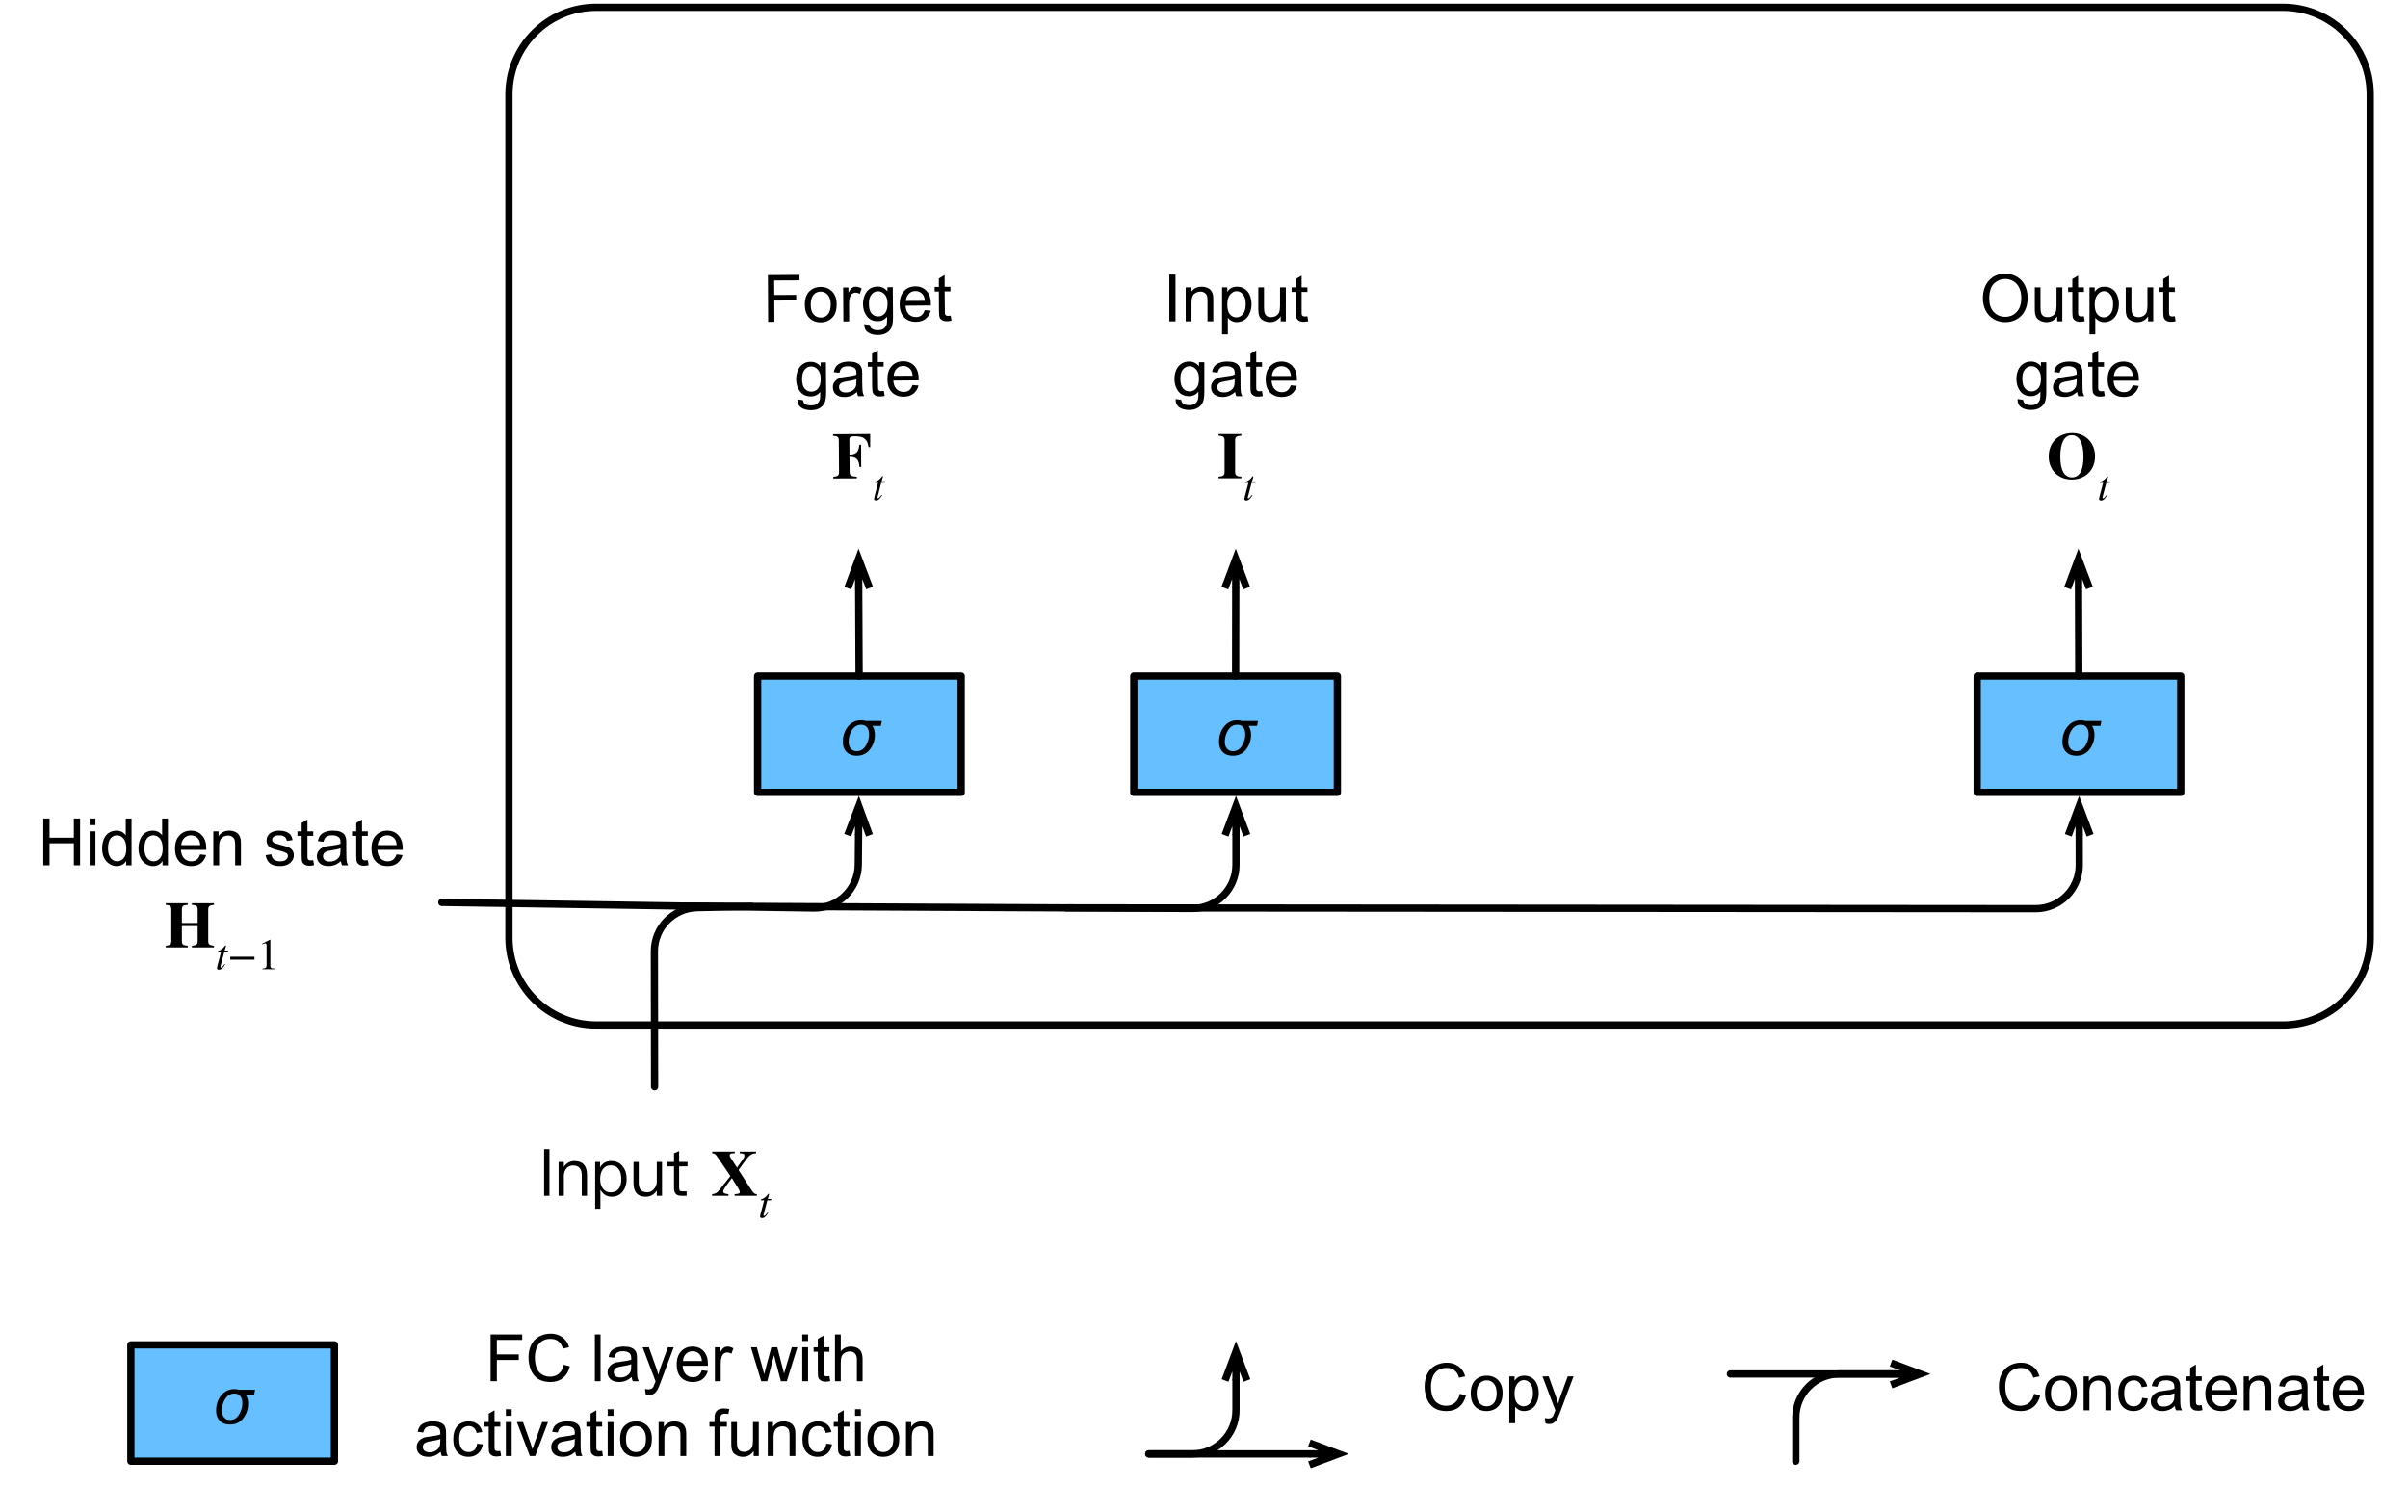 <?xml version="1.0" encoding="UTF-8"?>
<svg xmlns="http://www.w3.org/2000/svg" xmlns:xlink="http://www.w3.org/1999/xlink" width="414pt" height="260pt" viewBox="0 0 414 260" version="1.1">
<g id="surface1">
<path style="fill:none;stroke-width:1;stroke-linecap:round;stroke-linejoin:round;stroke:rgb(0%,0%,0%);stroke-opacity:1;stroke-miterlimit:10;" d="M 304 228 L 536 228 C 542.628 228 548 233.372 548 240 L 548 356 C 548 362.628 542.628 368 536 368 L 304 368 C 297.372 368 292 362.628 292 356 L 292 240 C 292 233.372 297.372 228 304 228 Z M 304 228 " transform="matrix(1.25,0,0,1.25,-277.5,-283.75)"/>
<path style="fill-rule:nonzero;fill:rgb(40%,74.902%,100%);fill-opacity:1;stroke-width:1;stroke-linecap:round;stroke-linejoin:round;stroke:rgb(0%,0%,0%);stroke-opacity:1;stroke-miterlimit:10;" d="M 326.203 320 L 354.203 320 L 354.203 336 L 326.203 336 Z M 326.203 320 " transform="matrix(1.25,0,0,1.25,-277.5,-283.75)"/>
<path style=" stroke:none;fill-rule:nonzero;fill:rgb(0%,0%,0%);fill-opacity:1;" d="M 151.605 123.977 L 151.449 124.816 L 149.984 124.816 C 150.27 125.223 150.414 125.73 150.414 126.34 C 150.414 127.293 150.133 128.133 149.574 128.859 C 149.012 129.59 148.25 129.953 147.289 129.953 C 146.547 129.953 145.961 129.738 145.531 129.309 C 145.113 128.867 144.906 128.293 144.906 127.59 C 144.906 126.551 145.191 125.672 145.766 124.953 C 146.352 124.227 147.105 123.859 148.031 123.859 C 148.328 123.859 148.602 123.898 148.852 123.977 Z M 145.902 127.57 C 145.902 128.039 146.023 128.426 146.273 128.723 C 146.52 129.023 146.859 129.172 147.289 129.172 C 147.953 129.172 148.473 128.859 148.852 128.234 C 149.227 127.598 149.418 126.953 149.418 126.301 C 149.418 125.754 149.293 125.34 149.047 125.051 C 148.812 124.766 148.484 124.621 148.07 124.621 C 147.406 124.621 146.879 124.922 146.488 125.52 C 146.098 126.121 145.902 126.805 145.902 127.57 Z M 145.902 127.57 "/>
<path style="fill:none;stroke-width:1;stroke-linecap:round;stroke-linejoin:round;stroke:rgb(0%,0%,0%);stroke-opacity:1;stroke-miterlimit:10;" d="M 282.766 351.137 L 333.962 351.909 C 337.275 351.956 340 349.312 340.05 346 C 340.05 345.988 340.05 345.972 340.05 345.962 L 340.087 341.9 " transform="matrix(1.25,0,0,1.25,-277.5,-283.75)"/>
<path style="fill:none;stroke-width:1;stroke-linecap:butt;stroke-linejoin:miter;stroke:rgb(0%,0%,0%);stroke-opacity:1;stroke-miterlimit:10;" d="M 340.119 337.9 L 340.087 341.9 M 338.587 341.887 L 340.119 337.9 L 341.587 341.913 " transform="matrix(1.25,0,0,1.25,-277.5,-283.75)"/>
<path style="fill:none;stroke-width:1;stroke-linecap:round;stroke-linejoin:round;stroke:rgb(0%,0%,0%);stroke-opacity:1;stroke-miterlimit:10;" d="M 340.163 320 L 340.106 307.9 " transform="matrix(1.25,0,0,1.25,-277.5,-283.75)"/>
<path style="fill:none;stroke-width:1;stroke-linecap:butt;stroke-linejoin:miter;stroke:rgb(0%,0%,0%);stroke-opacity:1;stroke-miterlimit:10;" d="M 340.091 303.9 L 340.106 307.9 M 338.606 307.906 L 340.091 303.9 L 341.606 307.894 " transform="matrix(1.25,0,0,1.25,-277.5,-283.75)"/>
<path style="fill-rule:nonzero;fill:rgb(40%,74.902%,100%);fill-opacity:1;stroke-width:1;stroke-linecap:round;stroke-linejoin:round;stroke:rgb(0%,0%,0%);stroke-opacity:1;stroke-miterlimit:10;" d="M 377.944 320 L 405.944 320 L 405.944 336 L 377.944 336 Z M 377.944 320 " transform="matrix(1.25,0,0,1.25,-277.5,-283.75)"/>
<path style=" stroke:none;fill-rule:nonzero;fill:rgb(0%,0%,0%);fill-opacity:1;" d="M 216.285 123.977 L 216.129 124.816 L 214.664 124.816 C 214.945 125.223 215.094 125.73 215.094 126.34 C 215.094 127.293 214.809 128.133 214.254 128.859 C 213.691 129.59 212.93 129.953 211.969 129.953 C 211.227 129.953 210.641 129.738 210.211 129.309 C 209.789 128.867 209.586 128.293 209.586 127.59 C 209.586 126.551 209.867 125.672 210.445 124.953 C 211.031 124.227 211.781 123.859 212.711 123.859 C 213.008 123.859 213.281 123.898 213.531 123.977 Z M 210.582 127.57 C 210.582 128.039 210.703 128.426 210.953 128.723 C 211.195 129.023 211.539 129.172 211.969 129.172 C 212.633 129.172 213.148 128.859 213.531 128.234 C 213.906 127.598 214.098 126.953 214.098 126.301 C 214.098 125.754 213.969 125.34 213.727 125.051 C 213.492 124.766 213.164 124.621 212.75 124.621 C 212.086 124.621 211.559 124.922 211.168 125.52 C 210.777 126.121 210.582 126.805 210.582 127.57 Z M 210.582 127.57 "/>
<path style="fill:none;stroke-width:1;stroke-linecap:round;stroke-linejoin:round;stroke:rgb(0%,0%,0%);stroke-opacity:1;stroke-miterlimit:10;" d="M 391.953 320 L 391.969 307.9 " transform="matrix(1.25,0,0,1.25,-277.5,-283.75)"/>
<path style="fill:none;stroke-width:1;stroke-linecap:butt;stroke-linejoin:miter;stroke:rgb(0%,0%,0%);stroke-opacity:1;stroke-miterlimit:10;" d="M 391.972 303.9 L 391.969 307.9 M 390.469 307.9 L 391.972 303.9 L 393.469 307.903 " transform="matrix(1.25,0,0,1.25,-277.5,-283.75)"/>
<path style=" stroke:none;fill-rule:nonzero;fill:rgb(0%,0%,0%);fill-opacity:1;" d="M 201.043 55.258 L 201.043 47.211 L 202.098 47.211 L 202.098 55.258 Z M 201.043 55.258 "/>
<path style=" stroke:none;fill-rule:nonzero;fill:rgb(0%,0%,0%);fill-opacity:1;" d="M 203.855 55.258 L 203.855 49.418 L 204.754 49.418 L 204.754 50.258 C 205.172 49.621 205.789 49.301 206.609 49.301 C 206.961 49.301 207.281 49.367 207.566 49.496 C 207.867 49.613 208.086 49.777 208.23 49.984 C 208.375 50.18 208.477 50.422 208.543 50.707 C 208.582 50.891 208.602 51.211 208.602 51.664 L 208.602 55.258 L 207.605 55.258 L 207.605 51.703 C 207.605 51.301 207.566 51 207.488 50.805 C 207.41 50.609 207.273 50.453 207.078 50.336 C 206.883 50.207 206.656 50.141 206.395 50.141 C 205.977 50.141 205.613 50.277 205.301 50.551 C 205 50.812 204.852 51.32 204.852 52.074 L 204.852 55.258 Z M 203.855 55.258 "/>
<path style=" stroke:none;fill-rule:nonzero;fill:rgb(0%,0%,0%);fill-opacity:1;" d="M 210.109 57.484 L 210.109 49.418 L 211.008 49.418 L 211.008 50.18 C 211.215 49.883 211.449 49.66 211.711 49.516 C 211.984 49.375 212.316 49.301 212.707 49.301 C 213.199 49.301 213.637 49.434 214.016 49.691 C 214.391 49.941 214.68 50.297 214.875 50.766 C 215.07 51.234 215.168 51.742 215.168 52.289 C 215.168 52.891 215.055 53.43 214.836 53.91 C 214.625 54.395 214.32 54.766 213.918 55.023 C 213.512 55.266 213.082 55.395 212.629 55.395 C 212.301 55.395 212.008 55.32 211.75 55.18 C 211.488 55.039 211.273 54.863 211.105 54.652 L 211.105 57.484 Z M 211.008 52.367 C 211.008 53.125 211.156 53.684 211.457 54.047 C 211.77 54.398 212.141 54.574 212.57 54.574 C 213 54.574 213.371 54.395 213.684 54.027 C 214.008 53.652 214.172 53.07 214.172 52.289 C 214.172 51.547 214.016 50.996 213.703 50.629 C 213.402 50.254 213.039 50.062 212.609 50.062 C 212.191 50.062 211.82 50.266 211.496 50.668 C 211.168 51.059 211.008 51.625 211.008 52.367 Z M 211.008 52.367 "/>
<path style=" stroke:none;fill-rule:nonzero;fill:rgb(0%,0%,0%);fill-opacity:1;" d="M 220.191 55.258 L 220.191 54.398 C 219.73 55.062 219.117 55.395 218.336 55.395 C 217.992 55.395 217.676 55.324 217.379 55.199 C 217.074 55.059 216.852 54.887 216.695 54.691 C 216.547 54.496 216.449 54.258 216.402 53.969 C 216.363 53.773 216.344 53.461 216.344 53.031 L 216.344 49.418 L 217.32 49.418 L 217.32 52.66 C 217.32 53.184 217.344 53.527 217.398 53.695 C 217.445 53.957 217.574 54.164 217.77 54.32 C 217.973 54.465 218.227 54.535 218.531 54.535 C 218.828 54.535 219.105 54.465 219.371 54.32 C 219.629 54.164 219.809 53.957 219.918 53.695 C 220.02 53.438 220.074 53.051 220.074 52.543 L 220.074 49.418 L 221.07 49.418 L 221.07 55.258 Z M 220.191 55.258 "/>
<path style=" stroke:none;fill-rule:nonzero;fill:rgb(0%,0%,0%);fill-opacity:1;" d="M 224.781 54.379 L 224.918 55.238 C 224.633 55.301 224.383 55.336 224.176 55.336 C 223.812 55.336 223.531 55.277 223.336 55.16 C 223.141 55.043 222.996 54.895 222.906 54.711 C 222.828 54.531 222.789 54.145 222.789 53.559 L 222.789 50.199 L 222.066 50.199 L 222.066 49.418 L 222.789 49.418 L 222.789 47.973 L 223.785 47.387 L 223.785 49.418 L 224.781 49.418 L 224.781 50.199 L 223.785 50.199 L 223.785 53.598 C 223.785 53.887 223.797 54.066 223.824 54.145 C 223.863 54.223 223.922 54.289 224 54.34 C 224.078 54.395 224.188 54.418 224.332 54.418 C 224.449 54.418 224.598 54.406 224.781 54.379 Z M 224.781 54.379 "/>
<path style=" stroke:none;fill-rule:nonzero;fill:rgb(0%,0%,0%);fill-opacity:1;" d="M 202.117 68.613 L 203.074 68.75 C 203.113 69.047 203.223 69.262 203.406 69.395 C 203.652 69.574 203.992 69.668 204.422 69.668 C 204.879 69.668 205.23 69.574 205.477 69.395 C 205.723 69.211 205.895 68.953 205.984 68.633 C 206.035 68.422 206.055 68.004 206.043 67.363 C 205.613 67.871 205.078 68.125 204.441 68.125 C 203.633 68.125 203.008 67.844 202.566 67.266 C 202.137 66.68 201.922 65.984 201.922 65.176 C 201.922 64.617 202.02 64.102 202.215 63.633 C 202.422 63.164 202.715 62.809 203.094 62.559 C 203.473 62.301 203.922 62.168 204.441 62.168 C 205.133 62.168 205.699 62.441 206.141 62.988 L 206.141 62.285 L 207.059 62.285 L 207.059 67.324 C 207.059 68.234 206.961 68.875 206.766 69.258 C 206.582 69.633 206.289 69.93 205.887 70.156 C 205.496 70.375 205.008 70.488 204.422 70.488 C 203.719 70.488 203.152 70.332 202.723 70.02 C 202.305 69.707 202.105 69.238 202.117 68.613 Z M 202.938 65.098 C 202.938 65.867 203.086 66.426 203.387 66.777 C 203.688 67.129 204.062 67.305 204.52 67.305 C 204.977 67.305 205.359 67.129 205.672 66.777 C 205.984 66.426 206.141 65.879 206.141 65.137 C 206.141 64.422 205.977 63.883 205.652 63.516 C 205.34 63.156 204.961 62.969 204.52 62.969 C 204.078 62.969 203.699 63.156 203.387 63.516 C 203.086 63.867 202.938 64.395 202.938 65.098 Z M 202.938 65.098 "/>
<path style=" stroke:none;fill-rule:nonzero;fill:rgb(0%,0%,0%);fill-opacity:1;" d="M 212.359 67.402 C 211.992 67.715 211.641 67.938 211.305 68.066 C 210.965 68.195 210.602 68.262 210.211 68.262 C 209.57 68.262 209.078 68.105 208.727 67.793 C 208.387 67.48 208.219 67.078 208.219 66.582 C 208.219 66.297 208.281 66.035 208.414 65.801 C 208.543 65.566 208.711 65.383 208.922 65.234 C 209.129 65.094 209.363 64.98 209.625 64.902 C 209.82 64.863 210.113 64.82 210.504 64.766 C 211.309 64.68 211.902 64.562 212.281 64.414 C 212.281 64.289 212.281 64.199 212.281 64.16 C 212.281 63.758 212.188 63.477 212.008 63.32 C 211.746 63.086 211.367 62.969 210.875 62.969 C 210.406 62.969 210.059 63.055 209.84 63.223 C 209.617 63.379 209.453 63.668 209.352 64.082 L 208.395 63.965 C 208.473 63.551 208.609 63.219 208.805 62.969 C 209.012 62.711 209.305 62.516 209.684 62.383 C 210.074 62.242 210.516 62.168 211.012 62.168 C 211.52 62.168 211.922 62.227 212.223 62.344 C 212.535 62.461 212.762 62.613 212.906 62.793 C 213.062 62.965 213.164 63.184 213.219 63.457 C 213.258 63.629 213.277 63.926 213.277 64.355 L 213.277 65.684 C 213.277 66.598 213.297 67.18 213.336 67.422 C 213.375 67.672 213.457 67.906 213.59 68.125 L 212.555 68.125 C 212.449 67.922 212.383 67.676 212.359 67.402 Z M 212.281 65.195 C 211.914 65.344 211.375 65.465 210.66 65.566 C 210.254 65.633 209.969 65.703 209.801 65.781 C 209.629 65.852 209.5 65.953 209.41 66.094 C 209.316 66.242 209.273 66.398 209.273 66.562 C 209.273 66.828 209.371 67.047 209.566 67.227 C 209.762 67.398 210.055 67.48 210.445 67.48 C 210.82 67.48 211.16 67.398 211.461 67.227 C 211.758 67.062 211.98 66.832 212.125 66.543 C 212.227 66.324 212.281 65.996 212.281 65.566 Z M 212.281 65.195 "/>
<path style=" stroke:none;fill-rule:nonzero;fill:rgb(0%,0%,0%);fill-opacity:1;" d="M 216.977 67.246 L 217.113 68.105 C 216.824 68.168 216.578 68.203 216.371 68.203 C 216.004 68.203 215.727 68.145 215.531 68.027 C 215.336 67.91 215.191 67.766 215.102 67.578 C 215.023 67.398 214.984 67.012 214.984 66.426 L 214.984 63.066 L 214.262 63.066 L 214.262 62.285 L 214.984 62.285 L 214.984 60.84 L 215.98 60.254 L 215.98 62.285 L 216.977 62.285 L 216.977 63.066 L 215.98 63.066 L 215.98 66.465 C 215.98 66.754 215.992 66.934 216.02 67.012 C 216.059 67.09 216.117 67.156 216.195 67.207 C 216.273 67.262 216.383 67.285 216.527 67.285 C 216.645 67.285 216.793 67.273 216.977 67.246 Z M 216.977 67.246 "/>
<path style=" stroke:none;fill-rule:nonzero;fill:rgb(0%,0%,0%);fill-opacity:1;" d="M 221.922 66.25 L 222.957 66.367 C 222.789 66.969 222.48 67.438 222.039 67.773 C 221.609 68.102 221.055 68.262 220.379 68.262 C 219.531 68.262 218.855 68.004 218.348 67.48 C 217.852 66.949 217.605 66.207 217.605 65.254 C 217.605 64.277 217.859 63.523 218.367 62.988 C 218.875 62.441 219.531 62.168 220.34 62.168 C 221.121 62.168 221.754 62.438 222.234 62.969 C 222.73 63.492 222.977 64.234 222.977 65.195 C 222.977 65.266 222.977 65.352 222.977 65.469 L 218.621 65.469 C 218.66 66.109 218.844 66.598 219.168 66.934 C 219.492 67.273 219.902 67.441 220.398 67.441 C 220.762 67.441 221.07 67.352 221.316 67.168 C 221.578 66.973 221.777 66.672 221.922 66.25 Z M 218.68 64.648 L 221.941 64.648 C 221.902 64.156 221.777 63.785 221.57 63.535 C 221.258 63.16 220.848 62.969 220.34 62.969 C 219.883 62.969 219.5 63.125 219.188 63.438 C 218.887 63.742 218.719 64.141 218.68 64.648 Z M 218.68 64.648 "/>
<path style=" stroke:none;fill-rule:nonzero;fill:rgb(0%,0%,0%);fill-opacity:1;" d="M 213.43 82.242 L 213.43 81.969 C 212.57 81.91 212.355 81.773 212.355 81.051 L 212.355 75.758 C 212.355 75.133 212.59 74.957 213.43 74.918 L 213.43 74.645 L 209.504 74.645 L 209.504 74.918 C 210.305 74.977 210.539 75.133 210.539 75.758 L 210.539 81.051 C 210.539 81.754 210.344 81.891 209.504 81.969 L 209.504 82.242 Z M 213.43 82.242 "/>
<path style=" stroke:none;fill-rule:nonzero;fill:rgb(0%,0%,0%);fill-opacity:1;" d="M 215.871 82.789 L 215.266 82.789 L 215.48 82.008 C 215.48 81.988 215.48 81.949 215.48 81.949 C 215.48 81.91 215.461 81.891 215.422 81.891 C 215.383 81.891 215.344 81.91 215.305 81.969 C 215.031 82.379 214.543 82.73 214.309 82.789 C 214.133 82.828 214.074 82.887 214.074 82.984 C 214.074 82.984 214.074 83.004 214.074 83.023 L 214.641 83.023 L 214.055 85.25 C 213.996 85.484 213.938 85.719 213.938 85.797 C 213.938 85.992 214.074 86.07 214.27 86.07 C 214.66 86.07 214.895 85.855 215.344 85.172 L 215.246 85.113 C 214.875 85.582 214.758 85.699 214.641 85.699 C 214.582 85.699 214.523 85.68 214.523 85.582 C 214.523 85.562 214.543 85.504 214.543 85.484 L 215.188 83.023 L 215.832 83.023 Z M 215.871 82.789 "/>
<path style=" stroke:none;fill-rule:nonzero;fill:rgb(0%,0%,0%);fill-opacity:1;" d="M 132.066 55.352 L 132.027 47.305 L 137.457 47.266 L 137.457 48.203 L 133.102 48.223 L 133.121 50.723 L 136.891 50.703 L 136.891 51.66 L 133.121 51.68 L 133.141 55.332 Z M 132.066 55.352 "/>
<path style=" stroke:none;fill-rule:nonzero;fill:rgb(0%,0%,0%);fill-opacity:1;" d="M 138.371 52.402 C 138.371 51.324 138.664 50.523 139.25 50 C 139.758 49.559 140.367 49.336 141.086 49.336 C 141.891 49.336 142.551 49.598 143.059 50.117 C 143.574 50.625 143.84 51.344 143.84 52.266 C 143.84 53.023 143.727 53.613 143.508 54.043 C 143.281 54.473 142.961 54.812 142.531 55.059 C 142.102 55.309 141.633 55.43 141.125 55.43 C 140.305 55.43 139.641 55.172 139.133 54.648 C 138.633 54.129 138.379 53.379 138.371 52.402 Z M 139.387 52.402 C 139.387 53.145 139.547 53.699 139.875 54.062 C 140.211 54.43 140.625 54.609 141.125 54.609 C 141.617 54.609 142.023 54.43 142.336 54.062 C 142.656 53.688 142.824 53.113 142.824 52.344 C 142.824 51.629 142.652 51.082 142.316 50.703 C 141.988 50.328 141.578 50.137 141.086 50.137 C 140.586 50.137 140.176 50.328 139.855 50.703 C 139.543 51.082 139.387 51.648 139.387 52.402 Z M 139.387 52.402 "/>
<path style=" stroke:none;fill-rule:nonzero;fill:rgb(0%,0%,0%);fill-opacity:1;" d="M 145 55.277 L 144.961 49.438 L 145.859 49.438 L 145.879 50.336 C 146.082 49.906 146.289 49.625 146.484 49.496 C 146.68 49.367 146.895 49.301 147.129 49.301 C 147.449 49.301 147.793 49.406 148.145 49.613 L 147.812 50.531 C 147.578 50.387 147.332 50.316 147.09 50.316 C 146.879 50.316 146.684 50.383 146.504 50.512 C 146.332 50.641 146.211 50.824 146.133 51.059 C 146.023 51.41 145.977 51.793 145.977 52.211 L 145.996 55.258 Z M 145 55.277 "/>
<path style=" stroke:none;fill-rule:nonzero;fill:rgb(0%,0%,0%);fill-opacity:1;" d="M 148.59 55.742 L 149.547 55.879 C 149.586 56.176 149.691 56.387 149.879 56.504 C 150.121 56.684 150.465 56.777 150.895 56.777 C 151.348 56.777 151.699 56.684 151.949 56.504 C 152.191 56.316 152.363 56.062 152.457 55.742 C 152.504 55.531 152.523 55.113 152.516 54.473 C 152.086 54.98 151.547 55.234 150.914 55.234 C 150.102 55.234 149.477 54.949 149.039 54.375 C 148.594 53.805 148.375 53.113 148.375 52.305 C 148.375 51.746 148.473 51.23 148.668 50.762 C 148.863 50.293 149.145 49.93 149.527 49.668 C 149.902 49.41 150.352 49.277 150.875 49.277 C 151.562 49.277 152.129 49.551 152.574 50.098 L 152.574 49.395 L 153.492 49.375 L 153.531 54.414 C 153.531 55.32 153.438 55.965 153.258 56.348 C 153.07 56.738 152.777 57.039 152.379 57.266 C 151.988 57.484 151.5 57.598 150.914 57.598 C 150.211 57.598 149.645 57.441 149.215 57.129 C 148.785 56.824 148.574 56.367 148.59 55.742 Z M 149.391 52.227 C 149.391 52.996 149.535 53.555 149.84 53.906 C 150.152 54.246 150.531 54.414 150.992 54.414 C 151.445 54.414 151.82 54.238 152.125 53.887 C 152.438 53.535 152.594 52.988 152.594 52.246 C 152.594 51.531 152.426 50.992 152.105 50.625 C 151.777 50.262 151.391 50.078 150.953 50.078 C 150.508 50.078 150.137 50.262 149.84 50.625 C 149.535 50.992 149.391 51.523 149.391 52.227 Z M 149.391 52.227 "/>
<path style=" stroke:none;fill-rule:nonzero;fill:rgb(0%,0%,0%);fill-opacity:1;" d="M 158.988 53.324 L 160.023 53.422 C 159.867 54.02 159.562 54.488 159.125 54.828 C 158.695 55.168 158.137 55.336 157.465 55.336 C 156.613 55.336 155.941 55.074 155.434 54.555 C 154.934 54.035 154.68 53.297 154.672 52.348 C 154.672 51.371 154.914 50.609 155.414 50.062 C 155.922 49.516 156.574 49.242 157.387 49.242 C 158.168 49.242 158.801 49.504 159.301 50.023 C 159.793 50.543 160.043 51.285 160.043 52.25 C 160.043 52.316 160.043 52.406 160.043 52.523 L 155.688 52.562 C 155.727 53.199 155.906 53.688 156.234 54.027 C 156.57 54.352 156.984 54.516 157.484 54.516 C 157.844 54.516 158.152 54.426 158.402 54.242 C 158.66 54.047 158.855 53.742 158.988 53.324 Z M 155.746 51.742 L 159.008 51.723 C 158.969 51.227 158.84 50.855 158.637 50.609 C 158.309 50.23 157.895 50.043 157.387 50.043 C 156.926 50.043 156.551 50.199 156.254 50.512 C 155.949 50.824 155.785 51.234 155.746 51.742 Z M 155.746 51.742 "/>
<path style=" stroke:none;fill-rule:nonzero;fill:rgb(0%,0%,0%);fill-opacity:1;" d="M 163.445 54.281 L 163.582 55.141 C 163.297 55.203 163.047 55.238 162.84 55.238 C 162.477 55.238 162.195 55.184 162 55.082 C 161.805 54.965 161.66 54.82 161.57 54.633 C 161.492 54.453 161.445 54.066 161.434 53.48 L 161.414 50.121 L 160.691 50.121 L 160.691 49.34 L 161.414 49.34 L 161.414 47.895 L 162.41 47.289 L 162.41 49.32 L 163.406 49.32 L 163.406 50.102 L 162.41 50.102 L 162.449 53.5 C 162.449 53.789 162.461 53.969 162.488 54.047 C 162.527 54.125 162.586 54.195 162.664 54.242 C 162.742 54.297 162.852 54.32 162.996 54.32 C 163.113 54.32 163.262 54.312 163.445 54.281 Z M 163.445 54.281 "/>
<path style=" stroke:none;fill-rule:nonzero;fill:rgb(0%,0%,0%);fill-opacity:1;" d="M 137.098 68.676 L 138.055 68.812 C 138.094 69.113 138.203 69.32 138.387 69.438 C 138.633 69.621 138.973 69.711 139.402 69.711 C 139.855 69.711 140.207 69.621 140.457 69.438 C 140.703 69.254 140.871 69 140.965 68.676 C 141.016 68.469 141.035 68.047 141.023 67.406 C 140.594 67.914 140.059 68.168 139.422 68.168 C 138.613 68.168 137.988 67.887 137.547 67.309 C 137.102 66.738 136.883 66.051 136.883 65.238 C 136.883 64.684 136.98 64.164 137.176 63.695 C 137.371 63.227 137.656 62.867 138.035 62.602 C 138.41 62.344 138.859 62.211 139.383 62.211 C 140.07 62.211 140.637 62.484 141.082 63.031 L 141.082 62.328 L 142 62.309 L 142.039 67.348 C 142.039 68.258 141.945 68.902 141.766 69.281 C 141.582 69.672 141.289 69.977 140.887 70.199 C 140.496 70.422 140.008 70.531 139.422 70.531 C 138.719 70.531 138.152 70.375 137.723 70.062 C 137.293 69.762 137.082 69.301 137.098 68.676 Z M 137.898 65.16 C 137.898 65.934 138.047 66.488 138.348 66.84 C 138.66 67.184 139.043 67.348 139.5 67.348 C 139.953 67.348 140.332 67.172 140.633 66.82 C 140.945 66.469 141.102 65.922 141.102 65.18 C 141.102 64.469 140.938 63.926 140.613 63.559 C 140.285 63.199 139.902 63.012 139.461 63.012 C 139.016 63.012 138.645 63.199 138.348 63.559 C 138.047 63.926 137.898 64.457 137.898 65.16 Z M 137.898 65.16 "/>
<path style=" stroke:none;fill-rule:nonzero;fill:rgb(0%,0%,0%);fill-opacity:1;" d="M 147.34 67.41 C 146.973 67.723 146.621 67.949 146.285 68.074 C 145.945 68.203 145.582 68.27 145.191 68.27 C 144.551 68.281 144.059 68.133 143.707 67.82 C 143.367 67.508 143.199 67.109 143.199 66.609 C 143.184 66.328 143.242 66.062 143.375 65.828 C 143.504 65.594 143.672 65.41 143.883 65.262 C 144.09 65.121 144.324 65.004 144.586 64.91 C 144.781 64.871 145.074 64.828 145.465 64.773 C 146.27 64.688 146.863 64.57 147.242 64.422 C 147.242 64.297 147.242 64.207 147.242 64.168 C 147.242 63.77 147.148 63.484 146.969 63.328 C 146.695 63.094 146.309 62.977 145.816 62.977 C 145.348 62.977 145 63.066 144.781 63.23 C 144.57 63.387 144.414 63.68 144.312 64.109 L 143.355 63.992 C 143.434 63.578 143.57 63.246 143.766 62.996 C 143.961 62.738 144.246 62.539 144.625 62.391 C 145.016 62.25 145.457 62.176 145.953 62.176 C 146.461 62.176 146.863 62.234 147.164 62.352 C 147.477 62.469 147.703 62.617 147.848 62.781 C 148.004 62.953 148.113 63.172 148.18 63.445 C 148.219 63.617 148.238 63.914 148.238 64.344 L 148.238 65.672 C 148.25 66.586 148.277 67.168 148.316 67.41 C 148.355 67.66 148.438 67.895 148.57 68.113 L 147.535 68.133 C 147.43 67.93 147.363 67.684 147.34 67.41 Z M 147.242 65.203 C 146.875 65.352 146.336 65.473 145.621 65.574 C 145.215 65.645 144.93 65.711 144.762 65.789 C 144.59 65.859 144.461 65.965 144.371 66.121 C 144.277 66.27 144.238 66.426 144.254 66.59 C 144.254 66.855 144.352 67.07 144.547 67.234 C 144.742 67.406 145.035 67.488 145.426 67.488 C 145.801 67.488 146.141 67.406 146.441 67.234 C 146.738 67.07 146.961 66.84 147.105 66.551 C 147.195 66.332 147.242 66.004 147.242 65.574 Z M 147.242 65.203 "/>
<path style=" stroke:none;fill-rule:nonzero;fill:rgb(0%,0%,0%);fill-opacity:1;" d="M 151.957 67.219 L 152.094 68.078 C 151.805 68.141 151.555 68.176 151.352 68.176 C 150.984 68.176 150.707 68.121 150.512 68.02 C 150.316 67.902 150.168 67.754 150.082 67.57 C 150.004 67.387 149.953 67.004 149.945 66.418 L 149.926 63.059 L 149.203 63.059 L 149.203 62.277 L 149.926 62.277 L 149.926 60.832 L 150.922 60.227 L 150.922 62.258 L 151.918 62.258 L 151.918 63.039 L 150.922 63.039 L 150.961 66.438 C 150.961 66.723 150.969 66.906 151 66.984 C 151.039 67.062 151.098 67.129 151.176 67.18 C 151.254 67.23 151.359 67.258 151.508 67.258 C 151.625 67.258 151.77 67.246 151.957 67.219 Z M 151.957 67.219 "/>
<path style=" stroke:none;fill-rule:nonzero;fill:rgb(0%,0%,0%);fill-opacity:1;" d="M 156.883 66.203 L 157.918 66.301 C 157.762 66.902 157.461 67.371 157.02 67.707 C 156.59 68.047 156.035 68.215 155.359 68.215 C 154.512 68.215 153.836 67.957 153.328 67.434 C 152.832 66.914 152.578 66.18 152.566 65.227 C 152.566 64.25 152.812 63.488 153.309 62.941 C 153.816 62.395 154.473 62.121 155.281 62.121 C 156.062 62.121 156.699 62.383 157.195 62.902 C 157.688 63.426 157.938 64.168 157.938 65.129 C 157.938 65.195 157.938 65.285 157.938 65.402 L 153.582 65.441 C 153.621 66.082 153.801 66.57 154.129 66.906 C 154.465 67.234 154.883 67.395 155.379 67.395 C 155.742 67.395 156.047 67.305 156.297 67.121 C 156.555 66.926 156.75 66.621 156.883 66.203 Z M 153.641 64.621 L 156.902 64.602 C 156.863 64.109 156.738 63.738 156.531 63.488 C 156.203 63.113 155.789 62.922 155.281 62.922 C 154.824 62.922 154.445 63.078 154.148 63.391 C 153.848 63.703 153.68 64.113 153.641 64.621 Z M 153.641 64.621 "/>
<path style=" stroke:none;fill-rule:nonzero;fill:rgb(0%,0%,0%);fill-opacity:1;" d="M 149.605 76.898 L 149.605 74.633 L 143.219 74.672 L 143.219 74.945 C 144 74.984 144.215 75.141 144.215 75.805 L 144.254 81.117 C 144.254 81.742 144.098 81.898 143.258 81.996 L 143.258 82.27 L 147.32 82.25 L 147.32 81.977 C 146.285 81.918 146.07 81.762 146.07 81.117 L 146.051 78.539 C 147.203 78.578 147.672 78.969 147.77 80.297 L 148.062 80.297 L 148.043 76.488 L 147.75 76.488 C 147.613 77.758 147.184 78.168 146.051 78.168 L 146.031 75.609 C 146.031 75.18 146.246 75.023 146.832 75.023 C 147.809 75.023 148.316 75.141 148.648 75.453 C 149.059 75.785 149.176 76.039 149.332 76.898 Z M 149.605 76.898 "/>
<path style=" stroke:none;fill-rule:nonzero;fill:rgb(0%,0%,0%);fill-opacity:1;" d="M 152.188 82.758 L 151.582 82.777 L 151.797 81.977 C 151.797 81.957 151.797 81.918 151.797 81.918 C 151.797 81.879 151.777 81.859 151.738 81.859 C 151.699 81.859 151.66 81.879 151.621 81.957 C 151.348 82.367 150.859 82.719 150.625 82.777 C 150.449 82.816 150.391 82.875 150.391 82.973 C 150.391 82.973 150.391 82.992 150.391 83.012 L 150.957 83.012 L 150.391 85.238 C 150.332 85.473 150.273 85.707 150.273 85.785 C 150.273 85.98 150.41 86.059 150.605 86.059 C 150.996 86.059 151.23 85.844 151.68 85.141 L 151.582 85.102 C 151.211 85.57 151.094 85.688 150.977 85.688 C 150.918 85.688 150.859 85.668 150.859 85.57 C 150.859 85.551 150.879 85.492 150.879 85.473 L 151.504 83.012 L 152.148 82.992 Z M 152.188 82.758 "/>
<path style="fill:none;stroke-width:1;stroke-linecap:round;stroke-linejoin:round;stroke:rgb(0%,0%,0%);stroke-opacity:1;stroke-miterlimit:10;" d="M 315.887 351.637 L 385.972 351.972 C 389.284 351.988 391.984 349.312 392 346 C 392 345.994 392 345.981 392 345.972 L 392 341.9 " transform="matrix(1.25,0,0,1.25,-277.5,-283.75)"/>
<path style="fill:none;stroke-width:1;stroke-linecap:butt;stroke-linejoin:miter;stroke:rgb(0%,0%,0%);stroke-opacity:1;stroke-miterlimit:10;" d="M 392 337.9 L 392 341.9 M 390.5 341.9 L 392 337.9 L 393.5 341.9 " transform="matrix(1.25,0,0,1.25,-277.5,-283.75)"/>
<path style="fill:none;stroke-width:1;stroke-linecap:round;stroke-linejoin:round;stroke:rgb(0%,0%,0%);stroke-opacity:1;stroke-miterlimit:10;" d="M 312.034 376.5 L 312.006 357.869 C 312.003 354.606 314.606 351.938 317.869 351.859 L 325.406 351.684 " transform="matrix(1.25,0,0,1.25,-277.5,-283.75)"/>
<path style=" stroke:none;fill-rule:nonzero;fill:rgb(0%,0%,0%);fill-opacity:1;" d="M 93.547 197.598 L 93.547 205.625 L 94.465 205.625 L 94.465 197.598 Z M 93.547 197.598 "/>
<path style=" stroke:none;fill-rule:nonzero;fill:rgb(0%,0%,0%);fill-opacity:1;" d="M 98.754 199.648 C 98.383 199.648 98.031 199.746 97.719 199.922 C 97.387 200.098 97.133 200.332 96.938 200.664 L 96.938 199.805 L 96.039 199.805 L 96.039 205.625 L 96.938 205.625 L 96.938 202.109 C 96.977 201.582 97.133 201.172 97.445 200.859 C 97.738 200.566 98.09 200.41 98.5 200.41 C 99.516 200.41 100.023 200.977 100.023 202.109 L 100.023 205.625 L 100.922 205.625 L 100.922 202.051 C 100.922 200.449 100.199 199.648 98.754 199.648 Z M 98.754 199.648 "/>
<path style=" stroke:none;fill-rule:nonzero;fill:rgb(0%,0%,0%);fill-opacity:1;" d="M 105.102 199.648 C 104.223 199.648 103.578 200.02 103.168 200.762 L 103.168 199.805 L 102.328 199.805 L 102.328 207.852 L 103.227 207.852 L 103.227 204.57 C 103.676 205.371 104.32 205.781 105.141 205.781 C 105.98 205.781 106.625 205.469 107.094 204.863 C 107.523 204.297 107.738 203.594 107.738 202.734 C 107.738 201.855 107.523 201.152 107.074 200.586 C 106.605 199.961 105.941 199.648 105.102 199.648 Z M 104.984 200.391 C 105.609 200.391 106.078 200.625 106.41 201.094 C 106.684 201.504 106.82 202.051 106.82 202.734 C 106.82 203.438 106.684 203.984 106.391 204.395 C 106.059 204.824 105.59 205.039 104.945 205.039 C 104.418 205.039 104.008 204.824 103.676 204.414 C 103.344 204.004 103.188 203.457 103.188 202.793 L 103.188 202.676 C 103.188 202.031 103.344 201.484 103.637 201.074 C 103.949 200.625 104.398 200.391 104.984 200.391 Z M 104.984 200.391 "/>
<path style=" stroke:none;fill-rule:nonzero;fill:rgb(0%,0%,0%);fill-opacity:1;" d="M 108.918 199.805 L 108.918 203.418 C 108.918 204.98 109.602 205.781 111.027 205.781 C 111.809 205.781 112.453 205.43 112.922 204.727 L 112.922 205.625 L 113.82 205.625 L 113.82 199.805 L 112.922 199.805 L 112.922 203.359 C 112.844 203.848 112.668 204.258 112.336 204.57 C 112.043 204.863 111.691 205.02 111.301 205.02 C 110.773 205.02 110.402 204.863 110.168 204.609 C 109.934 204.336 109.816 203.906 109.816 203.359 L 109.816 199.805 Z M 108.918 199.805 "/>
<path style=" stroke:none;fill-rule:nonzero;fill:rgb(0%,0%,0%);fill-opacity:1;" d="M 116.762 197.93 L 115.883 198.301 L 115.883 199.805 L 114.711 199.805 L 114.711 200.566 L 115.883 200.566 L 115.883 204.258 C 115.883 204.707 115.961 205.02 116.156 205.254 C 116.352 205.508 116.703 205.625 117.191 205.625 L 118.051 205.625 L 118.051 204.863 L 117.309 204.863 C 117.113 204.863 116.977 204.824 116.898 204.727 C 116.801 204.629 116.762 204.473 116.762 204.258 L 116.762 200.566 L 118.207 200.566 L 118.207 199.805 L 116.762 199.805 Z M 116.762 197.93 "/>
<path style=" stroke:none;fill-rule:nonzero;fill:rgb(0%,0%,0%);fill-opacity:1;" d="M 130.125 205.625 L 130.125 205.352 C 129.734 205.332 129.559 205.195 129.031 204.375 L 126.98 201.191 L 127.879 199.941 C 128.855 198.574 129.148 198.379 129.988 198.301 L 129.988 198.027 L 127.176 198.027 L 127.176 198.301 L 127.41 198.32 C 127.84 198.359 127.996 198.457 127.996 198.711 C 127.996 198.965 127.859 199.18 127.332 199.902 L 126.707 200.781 L 125.613 199.082 C 125.477 198.867 125.457 198.809 125.457 198.672 C 125.457 198.438 125.574 198.34 125.984 198.32 L 126.336 198.301 L 126.336 198.027 L 122.449 198.027 L 122.449 198.301 C 122.859 198.34 122.996 198.457 123.348 198.945 L 125.574 202.227 L 123.602 204.707 C 123.27 205.137 122.996 205.273 122.43 205.352 L 122.43 205.625 L 125.242 205.625 L 125.242 205.352 C 124.559 205.273 124.344 205.156 124.344 204.863 C 124.344 204.629 124.559 204.277 125.398 203.145 L 125.828 202.578 L 126.961 204.395 C 127.098 204.609 127.195 204.863 127.195 205 C 127.195 205.195 127 205.293 126.609 205.312 L 126.297 205.352 L 126.297 205.625 Z M 130.125 205.625 "/>
<path style=" stroke:none;fill-rule:nonzero;fill:rgb(0%,0%,0%);fill-opacity:1;" d="M 132.605 206.172 L 132 206.172 L 132.215 205.391 C 132.215 205.371 132.215 205.332 132.215 205.332 C 132.215 205.293 132.195 205.273 132.156 205.273 C 132.117 205.273 132.078 205.293 132.039 205.352 C 131.766 205.762 131.277 206.113 131.043 206.172 C 130.867 206.211 130.809 206.27 130.809 206.367 C 130.809 206.367 130.809 206.387 130.809 206.406 L 131.375 206.406 L 130.789 208.633 C 130.73 208.867 130.672 209.102 130.672 209.18 C 130.672 209.375 130.809 209.453 131.004 209.453 C 131.395 209.453 131.629 209.238 132.078 208.555 L 131.98 208.496 C 131.609 208.965 131.492 209.082 131.375 209.082 C 131.316 209.082 131.258 209.062 131.258 208.965 C 131.258 208.945 131.277 208.887 131.277 208.867 L 131.922 206.406 L 132.566 206.406 Z M 132.605 206.172 "/>
<path style=" stroke:none;fill-rule:nonzero;fill:rgb(0%,0%,0%);fill-opacity:1;" d="M 7.441 148.793 L 7.441 140.746 L 8.516 140.746 L 8.516 144.047 L 12.695 144.047 L 12.695 140.746 L 13.77 140.746 L 13.77 148.793 L 12.695 148.793 L 12.695 145.004 L 8.516 145.004 L 8.516 148.793 Z M 7.441 148.793 "/>
<path style=" stroke:none;fill-rule:nonzero;fill:rgb(0%,0%,0%);fill-opacity:1;" d="M 15.41 141.879 L 15.41 140.746 L 16.406 140.746 L 16.406 141.879 Z M 15.41 148.793 L 15.41 142.953 L 16.406 142.953 L 16.406 148.793 Z M 15.41 148.793 "/>
<path style=" stroke:none;fill-rule:nonzero;fill:rgb(0%,0%,0%);fill-opacity:1;" d="M 21.699 148.793 L 21.699 148.051 C 21.316 148.637 20.77 148.93 20.059 148.93 C 19.598 148.93 19.18 148.797 18.789 148.539 C 18.398 148.277 18.09 147.922 17.871 147.465 C 17.66 147.008 17.559 146.48 17.559 145.883 C 17.559 145.297 17.656 144.77 17.852 144.301 C 18.047 143.82 18.328 143.453 18.711 143.207 C 19.102 142.961 19.535 142.836 20.02 142.836 C 20.371 142.836 20.684 142.906 20.957 143.051 C 21.23 143.195 21.449 143.391 21.621 143.637 L 21.621 140.746 L 22.617 140.746 L 22.617 148.793 Z M 18.574 145.883 C 18.574 146.625 18.73 147.184 19.043 147.562 C 19.355 147.926 19.727 148.109 20.156 148.109 C 20.586 148.109 20.945 147.934 21.25 147.582 C 21.562 147.23 21.719 146.691 21.719 145.961 C 21.719 145.168 21.562 144.582 21.25 144.203 C 20.938 143.824 20.555 143.637 20.117 143.637 C 19.672 143.637 19.301 143.82 19.004 144.184 C 18.715 144.547 18.574 145.113 18.574 145.883 Z M 18.574 145.883 "/>
<path style=" stroke:none;fill-rule:nonzero;fill:rgb(0%,0%,0%);fill-opacity:1;" d="M 27.953 148.793 L 27.953 148.051 C 27.574 148.637 27.027 148.93 26.312 148.93 C 25.855 148.93 25.434 148.797 25.043 148.539 C 24.652 148.277 24.348 147.922 24.125 147.465 C 23.918 147.008 23.812 146.48 23.812 145.883 C 23.812 145.297 23.91 144.77 24.105 144.301 C 24.301 143.82 24.586 143.453 24.965 143.207 C 25.355 142.961 25.793 142.836 26.273 142.836 C 26.625 142.836 26.938 142.906 27.211 143.051 C 27.484 143.195 27.707 143.391 27.875 143.637 L 27.875 140.746 L 28.871 140.746 L 28.871 148.793 Z M 24.828 145.883 C 24.828 146.625 24.984 147.184 25.297 147.562 C 25.609 147.926 25.98 148.109 26.41 148.109 C 26.84 148.109 27.203 147.934 27.504 147.582 C 27.816 147.23 27.973 146.691 27.973 145.961 C 27.973 145.168 27.816 144.582 27.504 144.203 C 27.191 143.824 26.812 143.637 26.371 143.637 C 25.93 143.637 25.559 143.82 25.258 144.184 C 24.973 144.547 24.828 145.113 24.828 145.883 Z M 24.828 145.883 "/>
<path style=" stroke:none;fill-rule:nonzero;fill:rgb(0%,0%,0%);fill-opacity:1;" d="M 34.406 146.918 L 35.441 147.035 C 35.273 147.633 34.965 148.102 34.523 148.441 C 34.094 148.766 33.539 148.93 32.863 148.93 C 32.016 148.93 31.34 148.668 30.832 148.148 C 30.336 147.613 30.09 146.871 30.09 145.922 C 30.09 144.945 30.344 144.191 30.852 143.656 C 31.359 143.109 32.016 142.836 32.824 142.836 C 33.605 142.836 34.238 143.102 34.719 143.637 C 35.215 144.156 35.461 144.898 35.461 145.863 C 35.461 145.93 35.461 146.02 35.461 146.137 L 31.105 146.137 C 31.145 146.773 31.328 147.262 31.652 147.602 C 31.977 147.941 32.387 148.109 32.883 148.109 C 33.246 148.109 33.555 148.02 33.801 147.836 C 34.062 147.641 34.262 147.336 34.406 146.918 Z M 31.164 145.316 L 34.426 145.316 C 34.387 144.82 34.262 144.449 34.055 144.203 C 33.742 143.824 33.332 143.637 32.824 143.637 C 32.367 143.637 31.984 143.793 31.672 144.105 C 31.371 144.406 31.203 144.809 31.164 145.316 Z M 31.164 145.316 "/>
<path style=" stroke:none;fill-rule:nonzero;fill:rgb(0%,0%,0%);fill-opacity:1;" d="M 36.68 148.793 L 36.68 142.953 L 37.578 142.953 L 37.578 143.793 C 37.992 143.156 38.613 142.836 39.434 142.836 C 39.785 142.836 40.102 142.902 40.391 143.031 C 40.688 143.148 40.91 143.312 41.055 143.52 C 41.195 143.715 41.301 143.957 41.367 144.242 C 41.406 144.426 41.426 144.742 41.426 145.199 L 41.426 148.793 L 40.43 148.793 L 40.43 145.238 C 40.43 144.836 40.391 144.535 40.312 144.34 C 40.234 144.145 40.098 143.988 39.902 143.871 C 39.707 143.742 39.477 143.676 39.219 143.676 C 38.801 143.676 38.438 143.812 38.125 144.086 C 37.824 144.348 37.676 144.855 37.676 145.609 L 37.676 148.793 Z M 36.68 148.793 "/>
<path style=" stroke:none;fill-rule:nonzero;fill:rgb(0%,0%,0%);fill-opacity:1;" d="M 45.672 147.055 L 46.648 146.898 C 46.699 147.289 46.848 147.59 47.098 147.797 C 47.355 148.004 47.707 148.109 48.152 148.109 C 48.605 148.109 48.945 148.02 49.168 147.836 C 49.387 147.652 49.5 147.438 49.5 147.191 C 49.5 146.957 49.402 146.781 49.207 146.664 C 49.062 146.574 48.723 146.457 48.191 146.312 C 47.461 146.129 46.953 145.973 46.668 145.844 C 46.395 145.715 46.184 145.531 46.043 145.297 C 45.898 145.062 45.828 144.801 45.828 144.516 C 45.828 144.254 45.887 144.016 46.004 143.793 C 46.121 143.57 46.281 143.383 46.492 143.227 C 46.648 143.121 46.855 143.031 47.117 142.953 C 47.391 142.875 47.676 142.836 47.977 142.836 C 48.43 142.836 48.828 142.902 49.168 143.031 C 49.52 143.16 49.777 143.336 49.949 143.559 C 50.117 143.781 50.234 144.078 50.301 144.457 L 49.324 144.594 C 49.285 144.293 49.152 144.059 48.934 143.891 C 48.723 143.723 48.43 143.637 48.055 143.637 C 47.598 143.637 47.273 143.715 47.078 143.871 C 46.883 144.016 46.785 144.191 46.785 144.398 C 46.785 144.527 46.824 144.641 46.902 144.73 C 46.98 144.848 47.109 144.938 47.293 145.004 C 47.383 145.043 47.668 145.129 48.152 145.258 C 48.855 145.441 49.344 145.59 49.617 145.707 C 49.902 145.824 50.125 146 50.281 146.234 C 50.438 146.457 50.516 146.734 50.516 147.074 C 50.516 147.414 50.418 147.727 50.223 148.012 C 50.027 148.297 49.746 148.527 49.383 148.695 C 49.031 148.852 48.621 148.93 48.152 148.93 C 47.395 148.93 46.816 148.773 46.414 148.461 C 46.023 148.137 45.773 147.668 45.672 147.055 Z M 45.672 147.055 "/>
<path style=" stroke:none;fill-rule:nonzero;fill:rgb(0%,0%,0%);fill-opacity:1;" d="M 53.855 147.914 L 53.992 148.773 C 53.703 148.836 53.457 148.871 53.25 148.871 C 52.883 148.871 52.605 148.812 52.41 148.695 C 52.215 148.578 52.07 148.43 51.98 148.246 C 51.902 148.062 51.863 147.68 51.863 147.094 L 51.863 143.734 L 51.141 143.734 L 51.141 142.953 L 51.863 142.953 L 51.863 141.508 L 52.859 140.922 L 52.859 142.953 L 53.855 142.953 L 53.855 143.734 L 52.859 143.734 L 52.859 147.133 C 52.859 147.418 52.871 147.602 52.898 147.68 C 52.938 147.758 52.996 147.824 53.074 147.875 C 53.152 147.926 53.262 147.953 53.406 147.953 C 53.523 147.953 53.672 147.941 53.855 147.914 Z M 53.855 147.914 "/>
<path style=" stroke:none;fill-rule:nonzero;fill:rgb(0%,0%,0%);fill-opacity:1;" d="M 58.621 148.07 C 58.254 148.383 57.902 148.605 57.566 148.734 C 57.227 148.859 56.863 148.93 56.473 148.93 C 55.832 148.93 55.34 148.773 54.988 148.461 C 54.648 148.148 54.48 147.746 54.48 147.25 C 54.48 146.965 54.543 146.703 54.676 146.469 C 54.805 146.234 54.973 146.047 55.184 145.902 C 55.391 145.758 55.625 145.648 55.887 145.57 C 56.082 145.531 56.375 145.484 56.766 145.434 C 57.57 145.344 58.164 145.227 58.543 145.082 C 58.543 144.953 58.543 144.867 58.543 144.828 C 58.543 144.426 58.449 144.145 58.27 143.988 C 58.008 143.754 57.629 143.637 57.137 143.637 C 56.668 143.637 56.32 143.723 56.102 143.891 C 55.879 144.047 55.715 144.332 55.613 144.75 L 54.656 144.633 C 54.734 144.215 54.871 143.883 55.066 143.637 C 55.273 143.375 55.566 143.18 55.945 143.051 C 56.336 142.906 56.777 142.836 57.273 142.836 C 57.781 142.836 58.184 142.895 58.484 143.012 C 58.797 143.129 59.023 143.277 59.168 143.461 C 59.324 143.629 59.426 143.852 59.48 144.125 C 59.52 144.293 59.539 144.594 59.539 145.023 L 59.539 146.352 C 59.539 147.262 59.559 147.844 59.598 148.09 C 59.637 148.336 59.719 148.57 59.852 148.793 L 58.816 148.793 C 58.711 148.586 58.645 148.344 58.621 148.07 Z M 58.543 145.863 C 58.176 146.008 57.637 146.129 56.922 146.234 C 56.516 146.301 56.23 146.371 56.062 146.449 C 55.891 146.516 55.762 146.617 55.672 146.762 C 55.578 146.906 55.535 147.062 55.535 147.23 C 55.535 147.492 55.633 147.711 55.828 147.895 C 56.023 148.062 56.316 148.148 56.707 148.148 C 57.082 148.148 57.422 148.062 57.723 147.895 C 58.02 147.727 58.242 147.496 58.387 147.211 C 58.488 146.988 58.543 146.664 58.543 146.234 Z M 58.543 145.863 "/>
<path style=" stroke:none;fill-rule:nonzero;fill:rgb(0%,0%,0%);fill-opacity:1;" d="M 63.238 147.914 L 63.375 148.773 C 63.086 148.836 62.84 148.871 62.633 148.871 C 62.266 148.871 61.988 148.812 61.793 148.695 C 61.598 148.578 61.453 148.43 61.363 148.246 C 61.285 148.062 61.246 147.68 61.246 147.094 L 61.246 143.734 L 60.523 143.734 L 60.523 142.953 L 61.246 142.953 L 61.246 141.508 L 62.242 140.922 L 62.242 142.953 L 63.238 142.953 L 63.238 143.734 L 62.242 143.734 L 62.242 147.133 C 62.242 147.418 62.254 147.602 62.281 147.68 C 62.32 147.758 62.379 147.824 62.457 147.875 C 62.535 147.926 62.645 147.953 62.789 147.953 C 62.906 147.953 63.055 147.941 63.238 147.914 Z M 63.238 147.914 "/>
<path style=" stroke:none;fill-rule:nonzero;fill:rgb(0%,0%,0%);fill-opacity:1;" d="M 68.18 146.918 L 69.215 147.035 C 69.043 147.633 68.738 148.102 68.297 148.441 C 67.867 148.766 67.312 148.93 66.637 148.93 C 65.789 148.93 65.113 148.668 64.605 148.148 C 64.109 147.613 63.863 146.871 63.863 145.922 C 63.863 144.945 64.117 144.191 64.625 143.656 C 65.133 143.109 65.789 142.836 66.598 142.836 C 67.379 142.836 68.008 143.102 68.492 143.637 C 68.984 144.156 69.234 144.898 69.234 145.863 C 69.234 145.93 69.234 146.02 69.234 146.137 L 64.879 146.137 C 64.918 146.773 65.098 147.262 65.426 147.602 C 65.75 147.941 66.16 148.109 66.656 148.109 C 67.02 148.109 67.324 148.02 67.574 147.836 C 67.832 147.641 68.035 147.336 68.18 146.918 Z M 64.938 145.316 L 68.199 145.316 C 68.16 144.82 68.035 144.449 67.828 144.203 C 67.516 143.824 67.105 143.637 66.598 143.637 C 66.141 143.637 65.758 143.793 65.445 144.105 C 65.145 144.406 64.977 144.809 64.938 145.316 Z M 64.938 145.316 "/>
<path style=" stroke:none;fill-rule:nonzero;fill:rgb(0%,0%,0%);fill-opacity:1;" d="M 36.797 162.91 L 36.797 162.637 C 35.996 162.52 35.801 162.402 35.801 161.816 L 35.801 156.426 C 35.801 155.82 36.035 155.645 36.797 155.586 L 36.797 155.312 L 32.988 155.312 L 32.988 155.586 C 33.77 155.645 33.984 155.781 33.984 156.426 L 33.984 158.711 L 31.27 158.711 L 31.27 156.426 C 31.27 155.781 31.484 155.645 32.285 155.586 L 32.285 155.312 L 28.496 155.312 L 28.496 155.586 C 29.258 155.645 29.453 155.801 29.453 156.426 L 29.453 161.816 C 29.453 162.402 29.277 162.52 28.496 162.637 L 28.496 162.91 L 32.285 162.91 L 32.285 162.637 C 31.465 162.539 31.27 162.402 31.27 161.816 L 31.27 159.238 L 33.984 159.238 L 33.984 161.816 C 33.984 162.383 33.809 162.539 32.988 162.637 L 32.988 162.91 Z M 36.797 162.91 "/>
<path style=" stroke:none;fill-rule:nonzero;fill:rgb(0%,0%,0%);fill-opacity:1;" d="M 39.242 163.457 L 38.637 163.457 L 38.852 162.676 C 38.852 162.656 38.852 162.617 38.852 162.617 C 38.852 162.578 38.832 162.559 38.793 162.559 C 38.754 162.559 38.715 162.578 38.676 162.637 C 38.402 163.047 37.914 163.398 37.68 163.457 C 37.504 163.496 37.445 163.555 37.445 163.652 C 37.445 163.652 37.445 163.672 37.445 163.691 L 38.012 163.691 L 37.426 165.918 C 37.367 166.152 37.309 166.387 37.309 166.465 C 37.309 166.66 37.445 166.738 37.641 166.738 C 38.031 166.738 38.266 166.523 38.715 165.84 L 38.617 165.781 C 38.246 166.25 38.129 166.367 38.012 166.367 C 37.953 166.367 37.895 166.348 37.895 166.25 C 37.895 166.23 37.914 166.172 37.914 166.152 L 38.559 163.691 L 39.203 163.691 Z M 39.242 163.457 "/>
<path style=" stroke:none;fill-rule:nonzero;fill:rgb(0%,0%,0%);fill-opacity:1;" d="M 43.75 165.02 L 43.75 164.512 L 39.59 164.512 L 39.59 165.02 Z M 43.75 165.02 "/>
<path style=" stroke:none;fill-rule:nonzero;fill:rgb(0%,0%,0%);fill-opacity:1;" d="M 47.188 166.66 L 47.188 166.543 C 46.621 166.543 46.484 166.406 46.484 166.094 L 46.484 161.621 L 46.406 161.582 L 45.078 162.266 L 45.078 162.383 L 45.273 162.305 C 45.41 162.246 45.527 162.207 45.605 162.207 C 45.762 162.207 45.84 162.324 45.84 162.578 L 45.84 165.957 C 45.84 166.367 45.684 166.523 45.117 166.543 L 45.117 166.66 Z M 47.188 166.66 "/>
<path style="fill-rule:nonzero;fill:rgb(40%,74.902%,100%);fill-opacity:1;stroke-width:1;stroke-linecap:round;stroke-linejoin:round;stroke:rgb(0%,0%,0%);stroke-opacity:1;stroke-miterlimit:10;" d="M 493.944 320 L 521.944 320 L 521.944 336 L 493.944 336 Z M 493.944 320 " transform="matrix(1.25,0,0,1.25,-277.5,-283.75)"/>
<path style=" stroke:none;fill-rule:nonzero;fill:rgb(0%,0%,0%);fill-opacity:1;" d="M 361.285 123.977 L 361.129 124.816 L 359.664 124.816 C 359.945 125.223 360.094 125.73 360.094 126.34 C 360.094 127.293 359.809 128.133 359.254 128.859 C 358.691 129.59 357.93 129.953 356.969 129.953 C 356.227 129.953 355.641 129.738 355.211 129.309 C 354.789 128.867 354.586 128.293 354.586 127.59 C 354.586 126.551 354.867 125.672 355.445 124.953 C 356.031 124.227 356.781 123.859 357.711 123.859 C 358.008 123.859 358.281 123.898 358.531 123.977 Z M 355.582 127.57 C 355.582 128.039 355.703 128.426 355.953 128.723 C 356.195 129.023 356.539 129.172 356.969 129.172 C 357.633 129.172 358.148 128.859 358.531 128.234 C 358.906 127.598 359.098 126.953 359.098 126.301 C 359.098 125.754 358.969 125.34 358.727 125.051 C 358.492 124.766 358.164 124.621 357.75 124.621 C 357.086 124.621 356.559 124.922 356.168 125.52 C 355.777 126.121 355.582 126.805 355.582 127.57 Z M 355.582 127.57 "/>
<path style="fill:none;stroke-width:1;stroke-linecap:round;stroke-linejoin:round;stroke:rgb(0%,0%,0%);stroke-opacity:1;stroke-miterlimit:10;" d="M 368.641 351.887 L 501.981 351.997 C 505.294 351.997 507.984 349.312 507.984 346 C 507.984 345.994 507.984 345.988 507.984 345.981 L 507.975 341.9 " transform="matrix(1.25,0,0,1.25,-277.5,-283.75)"/>
<path style="fill:none;stroke-width:1;stroke-linecap:butt;stroke-linejoin:miter;stroke:rgb(0%,0%,0%);stroke-opacity:1;stroke-miterlimit:10;" d="M 507.969 337.9 L 507.975 341.9 M 506.475 341.903 L 507.969 337.9 L 509.475 341.9 " transform="matrix(1.25,0,0,1.25,-277.5,-283.75)"/>
<path style="fill:none;stroke-width:1;stroke-linecap:round;stroke-linejoin:round;stroke:rgb(0%,0%,0%);stroke-opacity:1;stroke-miterlimit:10;" d="M 507.919 320 L 507.881 307.9 " transform="matrix(1.25,0,0,1.25,-277.5,-283.75)"/>
<path style="fill:none;stroke-width:1;stroke-linecap:butt;stroke-linejoin:miter;stroke:rgb(0%,0%,0%);stroke-opacity:1;stroke-miterlimit:10;" d="M 507.872 303.9 L 507.881 307.9 M 506.381 307.906 L 507.872 303.9 L 509.381 307.894 " transform="matrix(1.25,0,0,1.25,-277.5,-283.75)"/>
<path style=" stroke:none;fill-rule:nonzero;fill:rgb(0%,0%,0%);fill-opacity:1;" d="M 340.914 51.332 C 340.914 50.004 341.27 48.965 341.988 48.207 C 342.703 47.441 343.629 47.055 344.762 47.055 C 345.504 47.055 346.172 47.238 346.773 47.602 C 347.371 47.953 347.828 48.449 348.141 49.086 C 348.453 49.727 348.609 50.441 348.609 51.234 C 348.609 52.055 348.445 52.793 348.121 53.441 C 347.793 54.082 347.324 54.57 346.715 54.906 C 346.113 55.234 345.465 55.395 344.762 55.395 C 344.004 55.395 343.328 55.215 342.73 54.848 C 342.129 54.484 341.676 53.984 341.363 53.344 C 341.062 52.707 340.914 52.035 340.914 51.332 Z M 342.008 51.352 C 342.008 52.328 342.266 53.098 342.789 53.656 C 343.309 54.203 343.965 54.477 344.762 54.477 C 345.555 54.477 346.211 54.199 346.734 53.637 C 347.254 53.078 347.516 52.277 347.516 51.234 C 347.516 50.586 347.402 50.02 347.184 49.535 C 346.961 49.043 346.637 48.656 346.207 48.383 C 345.777 48.109 345.301 47.973 344.781 47.973 C 344.023 47.973 343.375 48.234 342.828 48.754 C 342.281 49.277 342.008 50.141 342.008 51.352 Z M 342.008 51.352 "/>
<path style=" stroke:none;fill-rule:nonzero;fill:rgb(0%,0%,0%);fill-opacity:1;" d="M 353.688 55.258 L 353.688 54.398 C 353.23 55.062 352.613 55.395 351.832 55.395 C 351.492 55.395 351.176 55.324 350.875 55.199 C 350.574 55.059 350.348 54.887 350.191 54.691 C 350.047 54.496 349.949 54.258 349.898 53.969 C 349.859 53.773 349.84 53.461 349.84 53.031 L 349.84 49.418 L 350.816 49.418 L 350.816 52.66 C 350.816 53.184 350.844 53.527 350.895 53.695 C 350.945 53.957 351.07 54.164 351.266 54.32 C 351.473 54.465 351.727 54.535 352.027 54.535 C 352.328 54.535 352.605 54.465 352.867 54.32 C 353.129 54.164 353.309 53.957 353.414 53.695 C 353.52 53.438 353.57 53.051 353.57 52.543 L 353.57 49.418 L 354.566 49.418 L 354.566 55.258 Z M 353.688 55.258 "/>
<path style=" stroke:none;fill-rule:nonzero;fill:rgb(0%,0%,0%);fill-opacity:1;" d="M 358.281 54.379 L 358.418 55.238 C 358.129 55.301 357.879 55.336 357.676 55.336 C 357.309 55.336 357.031 55.277 356.836 55.16 C 356.641 55.043 356.492 54.895 356.406 54.711 C 356.328 54.531 356.289 54.145 356.289 53.559 L 356.289 50.199 L 355.566 50.199 L 355.566 49.418 L 356.289 49.418 L 356.289 47.973 L 357.285 47.387 L 357.285 49.418 L 358.281 49.418 L 358.281 50.199 L 357.285 50.199 L 357.285 53.598 C 357.285 53.887 357.293 54.066 357.324 54.145 C 357.363 54.223 357.422 54.289 357.5 54.34 C 357.578 54.395 357.684 54.418 357.832 54.418 C 357.949 54.418 358.094 54.406 358.281 54.379 Z M 358.281 54.379 "/>
<path style=" stroke:none;fill-rule:nonzero;fill:rgb(0%,0%,0%);fill-opacity:1;" d="M 359.238 57.484 L 359.238 49.418 L 360.137 49.418 L 360.137 50.18 C 360.344 49.883 360.578 49.66 360.84 49.516 C 361.113 49.375 361.445 49.301 361.836 49.301 C 362.328 49.301 362.766 49.434 363.145 49.691 C 363.52 49.941 363.809 50.297 364.004 50.766 C 364.199 51.234 364.297 51.742 364.297 52.289 C 364.297 52.891 364.184 53.43 363.965 53.91 C 363.754 54.395 363.449 54.766 363.047 55.023 C 362.641 55.266 362.211 55.395 361.758 55.395 C 361.43 55.395 361.137 55.32 360.879 55.18 C 360.617 55.039 360.402 54.863 360.234 54.652 L 360.234 57.484 Z M 360.137 52.367 C 360.137 53.125 360.285 53.684 360.586 54.047 C 360.898 54.398 361.27 54.574 361.699 54.574 C 362.129 54.574 362.5 54.395 362.812 54.027 C 363.137 53.652 363.301 53.07 363.301 52.289 C 363.301 51.547 363.145 50.996 362.832 50.629 C 362.531 50.254 362.168 50.062 361.738 50.062 C 361.32 50.062 360.949 50.266 360.625 50.668 C 360.297 51.059 360.137 51.625 360.137 52.367 Z M 360.137 52.367 "/>
<path style=" stroke:none;fill-rule:nonzero;fill:rgb(0%,0%,0%);fill-opacity:1;" d="M 369.32 55.258 L 369.32 54.398 C 368.859 55.062 368.246 55.395 367.465 55.395 C 367.121 55.395 366.805 55.324 366.508 55.199 C 366.203 55.059 365.98 54.887 365.824 54.691 C 365.676 54.496 365.578 54.258 365.531 53.969 C 365.492 53.773 365.473 53.461 365.473 53.031 L 365.473 49.418 L 366.449 49.418 L 366.449 52.66 C 366.449 53.184 366.473 53.527 366.527 53.695 C 366.574 53.957 366.703 54.164 366.898 54.32 C 367.102 54.465 367.355 54.535 367.66 54.535 C 367.957 54.535 368.234 54.465 368.5 54.32 C 368.758 54.164 368.938 53.957 369.047 53.695 C 369.148 53.438 369.203 53.051 369.203 52.543 L 369.203 49.418 L 370.199 49.418 L 370.199 55.258 Z M 369.32 55.258 "/>
<path style=" stroke:none;fill-rule:nonzero;fill:rgb(0%,0%,0%);fill-opacity:1;" d="M 373.91 54.379 L 374.047 55.238 C 373.762 55.301 373.512 55.336 373.305 55.336 C 372.941 55.336 372.66 55.277 372.465 55.16 C 372.27 55.043 372.125 54.895 372.035 54.711 C 371.957 54.531 371.918 54.145 371.918 53.559 L 371.918 50.199 L 371.195 50.199 L 371.195 49.418 L 371.918 49.418 L 371.918 47.973 L 372.914 47.387 L 372.914 49.418 L 373.91 49.418 L 373.91 50.199 L 372.914 50.199 L 372.914 53.598 C 372.914 53.887 372.926 54.066 372.953 54.145 C 372.992 54.223 373.051 54.289 373.129 54.34 C 373.207 54.395 373.316 54.418 373.461 54.418 C 373.578 54.418 373.727 54.406 373.91 54.379 Z M 373.91 54.379 "/>
<path style=" stroke:none;fill-rule:nonzero;fill:rgb(0%,0%,0%);fill-opacity:1;" d="M 346.871 68.613 L 347.828 68.75 C 347.867 69.047 347.977 69.262 348.16 69.395 C 348.406 69.574 348.746 69.668 349.176 69.668 C 349.633 69.668 349.984 69.574 350.23 69.395 C 350.477 69.211 350.648 68.953 350.738 68.633 C 350.789 68.422 350.809 68.004 350.797 67.363 C 350.367 67.871 349.832 68.125 349.195 68.125 C 348.387 68.125 347.762 67.844 347.32 67.266 C 346.891 66.68 346.676 65.984 346.676 65.176 C 346.676 64.617 346.773 64.102 346.969 63.633 C 347.176 63.164 347.469 62.809 347.848 62.559 C 348.227 62.301 348.676 62.168 349.195 62.168 C 349.887 62.168 350.453 62.441 350.895 62.988 L 350.895 62.285 L 351.812 62.285 L 351.812 67.324 C 351.812 68.234 351.715 68.875 351.52 69.258 C 351.336 69.633 351.043 69.93 350.641 70.156 C 350.25 70.375 349.762 70.488 349.176 70.488 C 348.473 70.488 347.906 70.332 347.477 70.02 C 347.059 69.707 346.859 69.238 346.871 68.613 Z M 347.691 65.098 C 347.691 65.867 347.84 66.426 348.141 66.777 C 348.441 67.129 348.816 67.305 349.273 67.305 C 349.73 67.305 350.113 67.129 350.426 66.777 C 350.738 66.426 350.895 65.879 350.895 65.137 C 350.895 64.422 350.73 63.883 350.406 63.516 C 350.094 63.156 349.715 62.969 349.273 62.969 C 348.832 62.969 348.453 63.156 348.141 63.516 C 347.84 63.867 347.691 64.395 347.691 65.098 Z M 347.691 65.098 "/>
<path style=" stroke:none;fill-rule:nonzero;fill:rgb(0%,0%,0%);fill-opacity:1;" d="M 357.113 67.402 C 356.746 67.715 356.395 67.938 356.059 68.066 C 355.719 68.195 355.355 68.262 354.965 68.262 C 354.324 68.262 353.832 68.105 353.48 67.793 C 353.141 67.48 352.973 67.078 352.973 66.582 C 352.973 66.297 353.035 66.035 353.168 65.801 C 353.297 65.566 353.465 65.383 353.676 65.234 C 353.883 65.094 354.117 64.98 354.379 64.902 C 354.574 64.863 354.867 64.82 355.258 64.766 C 356.062 64.68 356.656 64.562 357.035 64.414 C 357.035 64.289 357.035 64.199 357.035 64.16 C 357.035 63.758 356.941 63.477 356.762 63.32 C 356.5 63.086 356.121 62.969 355.629 62.969 C 355.16 62.969 354.812 63.055 354.594 63.223 C 354.371 63.379 354.207 63.668 354.105 64.082 L 353.148 63.965 C 353.227 63.551 353.363 63.219 353.559 62.969 C 353.766 62.711 354.059 62.516 354.438 62.383 C 354.828 62.242 355.27 62.168 355.766 62.168 C 356.273 62.168 356.676 62.227 356.977 62.344 C 357.289 62.461 357.516 62.613 357.66 62.793 C 357.816 62.965 357.918 63.184 357.973 63.457 C 358.012 63.629 358.031 63.926 358.031 64.355 L 358.031 65.684 C 358.031 66.598 358.051 67.18 358.09 67.422 C 358.129 67.672 358.211 67.906 358.344 68.125 L 357.309 68.125 C 357.203 67.922 357.137 67.676 357.113 67.402 Z M 357.035 65.195 C 356.668 65.344 356.129 65.465 355.414 65.566 C 355.008 65.633 354.723 65.703 354.555 65.781 C 354.383 65.852 354.254 65.953 354.164 66.094 C 354.07 66.242 354.027 66.398 354.027 66.562 C 354.027 66.828 354.125 67.047 354.32 67.227 C 354.516 67.398 354.809 67.48 355.199 67.48 C 355.574 67.48 355.914 67.398 356.215 67.227 C 356.512 67.062 356.734 66.832 356.879 66.543 C 356.98 66.324 357.035 65.996 357.035 65.566 Z M 357.035 65.195 "/>
<path style=" stroke:none;fill-rule:nonzero;fill:rgb(0%,0%,0%);fill-opacity:1;" d="M 361.73 67.246 L 361.867 68.105 C 361.578 68.168 361.332 68.203 361.125 68.203 C 360.758 68.203 360.48 68.145 360.285 68.027 C 360.09 67.91 359.945 67.766 359.855 67.578 C 359.777 67.398 359.738 67.012 359.738 66.426 L 359.738 63.066 L 359.016 63.066 L 359.016 62.285 L 359.738 62.285 L 359.738 60.84 L 360.734 60.254 L 360.734 62.285 L 361.73 62.285 L 361.73 63.066 L 360.734 63.066 L 360.734 66.465 C 360.734 66.754 360.746 66.934 360.773 67.012 C 360.812 67.09 360.871 67.156 360.949 67.207 C 361.027 67.262 361.137 67.285 361.281 67.285 C 361.398 67.285 361.547 67.273 361.73 67.246 Z M 361.73 67.246 "/>
<path style=" stroke:none;fill-rule:nonzero;fill:rgb(0%,0%,0%);fill-opacity:1;" d="M 366.676 66.25 L 367.711 66.367 C 367.543 66.969 367.234 67.438 366.793 67.773 C 366.363 68.102 365.809 68.262 365.133 68.262 C 364.285 68.262 363.609 68.004 363.102 67.48 C 362.605 66.949 362.359 66.207 362.359 65.254 C 362.359 64.277 362.613 63.523 363.121 62.988 C 363.629 62.441 364.285 62.168 365.094 62.168 C 365.875 62.168 366.508 62.438 366.988 62.969 C 367.484 63.492 367.73 64.234 367.73 65.195 C 367.73 65.266 367.73 65.352 367.73 65.469 L 363.375 65.469 C 363.414 66.109 363.598 66.598 363.922 66.934 C 364.246 67.273 364.656 67.441 365.152 67.441 C 365.516 67.441 365.824 67.352 366.07 67.168 C 366.332 66.973 366.531 66.672 366.676 66.25 Z M 363.434 64.648 L 366.695 64.648 C 366.656 64.156 366.531 63.785 366.324 63.535 C 366.012 63.16 365.602 62.969 365.094 62.969 C 364.637 62.969 364.254 63.125 363.941 63.438 C 363.641 63.742 363.473 64.141 363.434 64.648 Z M 363.434 64.648 "/>
<path style=" stroke:none;fill-rule:nonzero;fill:rgb(0%,0%,0%);fill-opacity:1;" d="M 360.195 78.473 C 360.195 76.148 358.535 74.469 356.27 74.469 C 353.926 74.469 352.227 76.09 352.227 78.492 C 352.227 80.816 353.867 82.457 356.191 82.457 C 358.535 82.457 360.195 80.816 360.195 78.473 Z M 358.203 78.551 C 358.203 80.875 357.52 82.086 356.23 82.086 C 354.941 82.086 354.219 80.895 354.219 78.531 C 354.219 76.168 354.922 74.84 356.172 74.84 C 357.48 74.84 358.203 76.148 358.203 78.551 Z M 358.203 78.551 "/>
<path style=" stroke:none;fill-rule:nonzero;fill:rgb(0%,0%,0%);fill-opacity:1;" d="M 362.812 82.789 L 362.207 82.789 L 362.422 82.008 C 362.422 81.988 362.422 81.949 362.422 81.949 C 362.422 81.91 362.402 81.891 362.363 81.891 C 362.324 81.891 362.285 81.91 362.246 81.969 C 361.973 82.379 361.484 82.73 361.25 82.789 C 361.074 82.828 361.016 82.887 361.016 82.984 C 361.016 82.984 361.016 83.004 361.016 83.023 L 361.582 83.023 L 360.996 85.25 C 360.938 85.484 360.879 85.719 360.879 85.797 C 360.879 85.992 361.016 86.07 361.211 86.07 C 361.602 86.07 361.836 85.855 362.285 85.172 L 362.188 85.113 C 361.816 85.582 361.699 85.699 361.582 85.699 C 361.523 85.699 361.465 85.68 361.465 85.582 C 361.465 85.562 361.484 85.504 361.484 85.484 L 362.129 83.023 L 362.773 83.023 Z M 362.812 82.789 "/>
<path style="fill-rule:nonzero;fill:rgb(40%,74.902%,100%);fill-opacity:1;stroke-width:1;stroke-linecap:round;stroke-linejoin:round;stroke:rgb(0%,0%,0%);stroke-opacity:1;stroke-miterlimit:10;" d="M 240 412 L 268 412 L 268 428 L 240 428 Z M 240 412 " transform="matrix(1.25,0,0,1.25,-277.5,-283.75)"/>
<path style=" stroke:none;fill-rule:nonzero;fill:rgb(0%,0%,0%);fill-opacity:1;" d="M 43.855 238.977 L 43.699 239.816 L 42.234 239.816 C 42.516 240.223 42.664 240.73 42.664 241.34 C 42.664 242.293 42.379 243.133 41.824 243.859 C 41.262 244.59 40.5 244.953 39.539 244.953 C 38.797 244.953 38.211 244.738 37.781 244.309 C 37.359 243.867 37.156 243.293 37.156 242.59 C 37.156 241.551 37.438 240.672 38.016 239.953 C 38.602 239.227 39.352 238.859 40.281 238.859 C 40.578 238.859 40.852 238.898 41.102 238.977 Z M 38.152 242.57 C 38.152 243.039 38.273 243.426 38.523 243.723 C 38.766 244.023 39.109 244.172 39.539 244.172 C 40.203 244.172 40.719 243.859 41.102 243.234 C 41.477 242.598 41.668 241.953 41.668 241.301 C 41.668 240.754 41.539 240.34 41.297 240.051 C 41.062 239.766 40.734 239.621 40.32 239.621 C 39.656 239.621 39.129 239.922 38.738 240.52 C 38.348 241.121 38.152 241.805 38.152 242.57 Z M 38.152 242.57 "/>
<path style="fill:none;stroke-width:1;stroke-linecap:round;stroke-linejoin:round;stroke:rgb(0%,0%,0%);stroke-opacity:1;stroke-miterlimit:10;" d="M 460 416 L 482.1 416 " transform="matrix(1.25,0,0,1.25,-277.5,-283.75)"/>
<path style="fill:none;stroke-width:1;stroke-linecap:butt;stroke-linejoin:miter;stroke:rgb(0%,0%,0%);stroke-opacity:1;stroke-miterlimit:10;" d="M 486.1 416 L 482.1 416 M 482.1 414.5 L 486.1 416 L 482.1 417.5 " transform="matrix(1.25,0,0,1.25,-277.5,-283.75)"/>
<path style="fill:none;stroke-width:1;stroke-linecap:round;stroke-linejoin:round;stroke:rgb(0%,0%,0%);stroke-opacity:1;stroke-miterlimit:10;" d="M 469 428 L 469 422 C 469 418.688 471.688 416 475 416 L 485.788 416 " transform="matrix(1.25,0,0,1.25,-277.5,-283.75)"/>
<path style="fill:none;stroke-width:1;stroke-linecap:round;stroke-linejoin:round;stroke:rgb(0%,0%,0%);stroke-opacity:1;stroke-miterlimit:10;" d="M 380 427 L 402.1 427 " transform="matrix(1.25,0,0,1.25,-277.5,-283.75)"/>
<path style="fill:none;stroke-width:1;stroke-linecap:butt;stroke-linejoin:miter;stroke:rgb(0%,0%,0%);stroke-opacity:1;stroke-miterlimit:10;" d="M 406.1 427 L 402.1 427 M 402.1 425.5 L 406.1 427 L 402.1 428.5 " transform="matrix(1.25,0,0,1.25,-277.5,-283.75)"/>
<path style="fill:none;stroke-width:1;stroke-linecap:round;stroke-linejoin:round;stroke:rgb(0%,0%,0%);stroke-opacity:1;stroke-miterlimit:10;" d="M 380 427 L 386 427 C 389.312 427 392 424.312 392 421 L 392 416.9 " transform="matrix(1.25,0,0,1.25,-277.5,-283.75)"/>
<path style="fill:none;stroke-width:1;stroke-linecap:butt;stroke-linejoin:miter;stroke:rgb(0%,0%,0%);stroke-opacity:1;stroke-miterlimit:10;" d="M 392 412.9 L 392 416.9 M 390.5 416.9 L 392 412.9 L 393.5 416.9 " transform="matrix(1.25,0,0,1.25,-277.5,-283.75)"/>
<path style=" stroke:none;fill-rule:nonzero;fill:rgb(0%,0%,0%);fill-opacity:1;" d="M 84.348 237.5 L 84.348 229.453 L 89.777 229.453 L 89.777 230.391 L 85.422 230.391 L 85.422 232.891 L 89.191 232.891 L 89.191 233.848 L 85.422 233.848 L 85.422 237.5 Z M 84.348 237.5 "/>
<path style=" stroke:none;fill-rule:nonzero;fill:rgb(0%,0%,0%);fill-opacity:1;" d="M 96.922 234.668 L 97.977 234.941 C 97.754 235.816 97.352 236.484 96.766 236.953 C 96.191 237.414 95.484 237.637 94.637 237.637 C 93.777 237.637 93.074 237.461 92.527 237.109 C 91.98 236.758 91.562 236.25 91.277 235.586 C 91.004 234.914 90.867 234.188 90.867 233.418 C 90.867 232.574 91.023 231.836 91.336 231.211 C 91.66 230.586 92.117 230.117 92.703 229.805 C 93.301 229.484 93.953 229.316 94.656 229.316 C 95.465 229.316 96.141 229.527 96.688 229.941 C 97.246 230.348 97.633 230.918 97.84 231.66 L 96.785 231.895 C 96.602 231.309 96.336 230.891 95.984 230.625 C 95.633 230.352 95.184 230.215 94.637 230.215 C 94.023 230.215 93.512 230.367 93.094 230.664 C 92.676 230.969 92.383 231.367 92.215 231.875 C 92.047 232.375 91.961 232.883 91.961 233.398 C 91.961 234.094 92.059 234.695 92.254 235.215 C 92.461 235.723 92.773 236.102 93.191 236.348 C 93.609 236.598 94.062 236.719 94.559 236.719 C 95.156 236.719 95.66 236.555 96.062 236.211 C 96.48 235.859 96.766 235.348 96.922 234.668 Z M 96.922 234.668 "/>
<path style=" stroke:none;fill-rule:nonzero;fill:rgb(0%,0%,0%);fill-opacity:1;" d="M 102.273 237.5 L 102.273 229.453 L 103.25 229.453 L 103.25 237.5 Z M 102.273 237.5 "/>
<path style=" stroke:none;fill-rule:nonzero;fill:rgb(0%,0%,0%);fill-opacity:1;" d="M 108.602 236.777 C 108.238 237.09 107.887 237.312 107.547 237.441 C 107.207 237.57 106.844 237.637 106.453 237.637 C 105.816 237.637 105.32 237.48 104.969 237.168 C 104.629 236.855 104.461 236.453 104.461 235.957 C 104.461 235.672 104.527 235.41 104.656 235.176 C 104.785 234.941 104.957 234.758 105.164 234.609 C 105.371 234.469 105.605 234.355 105.867 234.277 C 106.062 234.238 106.355 234.195 106.746 234.141 C 107.555 234.055 108.145 233.938 108.523 233.789 C 108.523 233.664 108.523 233.574 108.523 233.535 C 108.523 233.133 108.434 232.852 108.25 232.695 C 107.988 232.461 107.613 232.344 107.117 232.344 C 106.648 232.344 106.305 232.43 106.082 232.598 C 105.859 232.754 105.699 233.043 105.594 233.457 L 104.637 233.34 C 104.715 232.926 104.852 232.594 105.047 232.344 C 105.254 232.086 105.547 231.891 105.926 231.758 C 106.316 231.617 106.758 231.543 107.254 231.543 C 107.762 231.543 108.164 231.602 108.465 231.719 C 108.777 231.836 109.004 231.988 109.148 232.168 C 109.305 232.34 109.41 232.559 109.461 232.832 C 109.5 233.004 109.52 233.301 109.52 233.73 L 109.52 235.059 C 109.52 235.973 109.539 236.555 109.578 236.797 C 109.617 237.047 109.703 237.281 109.832 237.5 L 108.797 237.5 C 108.691 237.297 108.629 237.051 108.602 236.777 Z M 108.523 234.57 C 108.16 234.719 107.617 234.84 106.902 234.941 C 106.5 235.008 106.211 235.078 106.043 235.156 C 105.875 235.227 105.742 235.328 105.652 235.469 C 105.562 235.617 105.516 235.773 105.516 235.938 C 105.516 236.203 105.613 236.422 105.809 236.602 C 106.004 236.773 106.297 236.855 106.688 236.855 C 107.066 236.855 107.402 236.773 107.703 236.602 C 108.004 236.438 108.223 236.207 108.367 235.918 C 108.473 235.699 108.523 235.371 108.523 234.941 Z M 108.523 234.57 "/>
<path style=" stroke:none;fill-rule:nonzero;fill:rgb(0%,0%,0%);fill-opacity:1;" d="M 111.012 239.746 L 110.895 238.828 C 111.117 238.875 111.305 238.906 111.461 238.906 C 111.684 238.906 111.859 238.867 111.988 238.789 C 112.117 238.719 112.23 238.625 112.32 238.496 C 112.371 238.391 112.469 238.145 112.613 237.754 C 112.641 237.699 112.672 237.621 112.711 237.52 L 110.484 231.66 L 111.559 231.66 L 112.77 235.039 C 112.926 235.469 113.07 235.918 113.199 236.387 C 113.305 235.945 113.434 235.504 113.59 235.059 L 114.84 231.66 L 115.836 231.66 L 113.609 237.598 C 113.375 238.234 113.191 238.676 113.062 238.926 C 112.879 239.25 112.68 239.484 112.457 239.629 C 112.234 239.785 111.961 239.863 111.637 239.863 C 111.453 239.863 111.246 239.824 111.012 239.746 Z M 111.012 239.746 "/>
<path style=" stroke:none;fill-rule:nonzero;fill:rgb(0%,0%,0%);fill-opacity:1;" d="M 120.66 235.625 L 121.695 235.742 C 121.527 236.344 121.219 236.812 120.777 237.148 C 120.348 237.477 119.793 237.637 119.117 237.637 C 118.27 237.637 117.594 237.379 117.086 236.855 C 116.59 236.324 116.344 235.582 116.344 234.629 C 116.344 233.652 116.598 232.898 117.105 232.363 C 117.613 231.816 118.27 231.543 119.078 231.543 C 119.859 231.543 120.492 231.812 120.973 232.344 C 121.469 232.867 121.715 233.609 121.715 234.57 C 121.715 234.641 121.715 234.727 121.715 234.844 L 117.359 234.844 C 117.398 235.484 117.582 235.973 117.906 236.309 C 118.23 236.648 118.641 236.816 119.137 236.816 C 119.5 236.816 119.809 236.727 120.055 236.543 C 120.316 236.348 120.516 236.047 120.66 235.625 Z M 117.418 234.023 L 120.68 234.023 C 120.641 233.531 120.516 233.16 120.309 232.91 C 119.996 232.535 119.586 232.344 119.078 232.344 C 118.621 232.344 118.238 232.5 117.926 232.812 C 117.625 233.117 117.457 233.516 117.418 234.023 Z M 117.418 234.023 "/>
<path style=" stroke:none;fill-rule:nonzero;fill:rgb(0%,0%,0%);fill-opacity:1;" d="M 122.914 237.5 L 122.914 231.66 L 123.812 231.66 L 123.812 232.559 C 124.031 232.145 124.242 231.871 124.438 231.738 C 124.633 231.609 124.848 231.543 125.082 231.543 C 125.406 231.543 125.746 231.648 126.098 231.855 L 125.746 232.773 C 125.512 232.633 125.27 232.559 125.023 232.559 C 124.812 232.559 124.617 232.625 124.438 232.754 C 124.266 232.887 124.145 233.066 124.066 233.301 C 123.961 233.652 123.91 234.039 123.91 234.453 L 123.91 237.5 Z M 122.914 237.5 "/>
<path style=" stroke:none;fill-rule:nonzero;fill:rgb(0%,0%,0%);fill-opacity:1;" d="M 130.879 237.5 L 129.102 231.66 L 130.117 231.66 L 131.055 235.039 L 131.387 236.289 C 131.398 236.227 131.504 235.82 131.699 235.078 L 132.617 231.66 L 133.633 231.66 L 134.512 235.059 L 134.805 236.172 L 135.137 235.039 L 136.133 231.66 L 137.09 231.66 L 135.273 237.5 L 134.258 237.5 L 133.32 234.004 L 133.086 233.008 L 131.914 237.5 Z M 130.879 237.5 "/>
<path style=" stroke:none;fill-rule:nonzero;fill:rgb(0%,0%,0%);fill-opacity:1;" d="M 137.93 230.586 L 137.93 229.453 L 138.926 229.453 L 138.926 230.586 Z M 137.93 237.5 L 137.93 231.66 L 138.926 231.66 L 138.926 237.5 Z M 137.93 237.5 "/>
<path style=" stroke:none;fill-rule:nonzero;fill:rgb(0%,0%,0%);fill-opacity:1;" d="M 142.598 236.621 L 142.734 237.48 C 142.445 237.543 142.199 237.578 141.992 237.578 C 141.625 237.578 141.348 237.52 141.152 237.402 C 140.957 237.285 140.812 237.141 140.723 236.953 C 140.645 236.773 140.605 236.387 140.605 235.801 L 140.605 232.441 L 139.883 232.441 L 139.883 231.66 L 140.605 231.66 L 140.605 230.215 L 141.602 229.629 L 141.602 231.66 L 142.598 231.66 L 142.598 232.441 L 141.602 232.441 L 141.602 235.84 C 141.602 236.129 141.613 236.309 141.641 236.387 C 141.68 236.465 141.738 236.531 141.816 236.582 C 141.895 236.637 142.004 236.66 142.148 236.66 C 142.266 236.66 142.414 236.648 142.598 236.621 Z M 142.598 236.621 "/>
<path style=" stroke:none;fill-rule:nonzero;fill:rgb(0%,0%,0%);fill-opacity:1;" d="M 143.555 237.5 L 143.555 229.453 L 144.551 229.453 L 144.551 232.344 C 145.004 231.812 145.586 231.543 146.289 231.543 C 146.719 231.543 147.09 231.633 147.402 231.797 C 147.727 231.969 147.953 232.203 148.086 232.5 C 148.227 232.805 148.301 233.238 148.301 233.809 L 148.301 237.5 L 147.324 237.5 L 147.324 233.809 C 147.324 233.316 147.211 232.961 146.992 232.734 C 146.781 232.5 146.484 232.383 146.094 232.383 C 145.793 232.383 145.512 232.461 145.254 232.617 C 144.992 232.766 144.809 232.965 144.707 233.223 C 144.602 233.484 144.551 233.848 144.551 234.316 L 144.551 237.5 Z M 143.555 237.5 "/>
<path style=" stroke:none;fill-rule:nonzero;fill:rgb(0%,0%,0%);fill-opacity:1;" d="M 75.773 249.645 C 75.406 249.957 75.055 250.184 74.719 250.309 C 74.375 250.438 74.016 250.504 73.625 250.504 C 72.984 250.504 72.492 250.348 72.141 250.035 C 71.797 249.723 71.633 249.324 71.633 248.824 C 71.633 248.543 71.695 248.277 71.828 248.043 C 71.953 247.809 72.125 247.625 72.336 247.477 C 72.539 247.336 72.773 247.223 73.039 247.145 C 73.234 247.105 73.527 247.062 73.918 247.008 C 74.723 246.922 75.312 246.805 75.695 246.656 C 75.695 246.531 75.695 246.441 75.695 246.402 C 75.695 246.004 75.602 245.719 75.422 245.562 C 75.156 245.328 74.781 245.211 74.289 245.211 C 73.82 245.211 73.473 245.301 73.254 245.465 C 73.027 245.621 72.867 245.91 72.766 246.324 L 71.809 246.207 C 71.887 245.793 72.023 245.461 72.219 245.211 C 72.422 244.953 72.715 244.758 73.098 244.625 C 73.488 244.484 73.926 244.41 74.426 244.41 C 74.934 244.41 75.332 244.469 75.637 244.586 C 75.949 244.703 76.172 244.855 76.32 245.035 C 76.477 245.207 76.578 245.426 76.633 245.699 C 76.672 245.871 76.691 246.168 76.691 246.598 L 76.691 247.926 C 76.691 248.84 76.711 249.422 76.75 249.664 C 76.789 249.914 76.871 250.148 77.004 250.367 L 75.969 250.367 C 75.859 250.164 75.797 249.918 75.773 249.645 Z M 75.695 247.438 C 75.328 247.586 74.785 247.707 74.074 247.809 C 73.668 247.879 73.379 247.945 73.215 248.023 C 73.043 248.094 72.91 248.195 72.824 248.336 C 72.73 248.484 72.688 248.641 72.688 248.805 C 72.688 249.07 72.785 249.289 72.98 249.469 C 73.176 249.641 73.469 249.723 73.859 249.723 C 74.234 249.723 74.57 249.641 74.875 249.469 C 75.172 249.305 75.391 249.074 75.539 248.785 C 75.641 248.566 75.695 248.238 75.695 247.809 Z M 75.695 247.438 "/>
<path style=" stroke:none;fill-rule:nonzero;fill:rgb(0%,0%,0%);fill-opacity:1;" d="M 82.031 248.238 L 83.008 248.355 C 82.898 249.035 82.625 249.562 82.188 249.938 C 81.742 250.32 81.199 250.504 80.566 250.504 C 79.77 250.504 79.129 250.246 78.652 249.723 C 78.168 249.207 77.93 248.453 77.93 247.477 C 77.93 246.844 78.031 246.285 78.242 245.816 C 78.445 245.348 78.758 244.996 79.18 244.762 C 79.609 244.527 80.078 244.41 80.586 244.41 C 81.211 244.41 81.723 244.578 82.129 244.898 C 82.527 245.211 82.793 245.66 82.91 246.246 L 81.953 246.402 C 81.859 246.012 81.699 245.719 81.465 245.523 C 81.23 245.32 80.945 245.211 80.625 245.211 C 80.117 245.211 79.707 245.398 79.395 245.758 C 79.09 246.109 78.945 246.672 78.945 247.438 C 78.945 248.234 79.09 248.805 79.395 249.156 C 79.691 249.508 80.082 249.684 80.566 249.684 C 80.957 249.684 81.277 249.566 81.543 249.332 C 81.801 249.098 81.961 248.738 82.031 248.238 Z M 82.031 248.238 "/>
<path style=" stroke:none;fill-rule:nonzero;fill:rgb(0%,0%,0%);fill-opacity:1;" d="M 86.016 249.488 L 86.152 250.348 C 85.863 250.41 85.613 250.445 85.41 250.445 C 85.043 250.445 84.766 250.387 84.57 250.27 C 84.375 250.152 84.227 250.008 84.141 249.82 C 84.062 249.641 84.023 249.254 84.023 248.668 L 84.023 245.309 L 83.301 245.309 L 83.301 244.527 L 84.023 244.527 L 84.023 243.082 L 85.02 242.496 L 85.02 244.527 L 86.016 244.527 L 86.016 245.309 L 85.02 245.309 L 85.02 248.707 C 85.02 248.996 85.027 249.176 85.059 249.254 C 85.098 249.332 85.156 249.402 85.234 249.449 C 85.312 249.504 85.418 249.527 85.566 249.527 C 85.684 249.527 85.828 249.52 86.016 249.488 Z M 86.016 249.488 "/>
<path style=" stroke:none;fill-rule:nonzero;fill:rgb(0%,0%,0%);fill-opacity:1;" d="M 86.973 243.453 L 86.973 242.32 L 87.969 242.32 L 87.969 243.453 Z M 86.973 250.367 L 86.973 244.527 L 87.969 244.527 L 87.969 250.367 Z M 86.973 250.367 "/>
<path style=" stroke:none;fill-rule:nonzero;fill:rgb(0%,0%,0%);fill-opacity:1;" d="M 91.094 250.367 L 88.867 244.527 L 89.922 244.527 L 91.172 248.023 C 91.297 248.406 91.426 248.797 91.543 249.195 C 91.629 248.898 91.758 248.531 91.914 248.102 L 93.203 244.527 L 94.219 244.527 L 92.012 250.367 Z M 91.094 250.367 "/>
<path style=" stroke:none;fill-rule:nonzero;fill:rgb(0%,0%,0%);fill-opacity:1;" d="M 98.906 249.645 C 98.539 249.957 98.188 250.184 97.852 250.309 C 97.508 250.438 97.148 250.504 96.758 250.504 C 96.117 250.504 95.625 250.348 95.273 250.035 C 94.93 249.723 94.766 249.324 94.766 248.824 C 94.766 248.543 94.828 248.277 94.961 248.043 C 95.086 247.809 95.258 247.625 95.469 247.477 C 95.672 247.336 95.906 247.223 96.172 247.145 C 96.367 247.105 96.66 247.062 97.051 247.008 C 97.855 246.922 98.445 246.805 98.828 246.656 C 98.828 246.531 98.828 246.441 98.828 246.402 C 98.828 246.004 98.734 245.719 98.555 245.562 C 98.289 245.328 97.914 245.211 97.422 245.211 C 96.953 245.211 96.605 245.301 96.387 245.465 C 96.16 245.621 96 245.91 95.898 246.324 L 94.941 246.207 C 95.02 245.793 95.156 245.461 95.352 245.211 C 95.555 244.953 95.848 244.758 96.23 244.625 C 96.621 244.484 97.059 244.41 97.559 244.41 C 98.066 244.41 98.465 244.469 98.77 244.586 C 99.082 244.703 99.305 244.855 99.453 245.035 C 99.609 245.207 99.711 245.426 99.766 245.699 C 99.805 245.871 99.824 246.168 99.824 246.598 L 99.824 247.926 C 99.824 248.84 99.844 249.422 99.883 249.664 C 99.922 249.914 100.004 250.148 100.137 250.367 L 99.102 250.367 C 98.992 250.164 98.93 249.918 98.906 249.645 Z M 98.828 247.438 C 98.461 247.586 97.918 247.707 97.207 247.809 C 96.801 247.879 96.512 247.945 96.348 248.023 C 96.176 248.094 96.043 248.195 95.957 248.336 C 95.863 248.484 95.82 248.641 95.82 248.805 C 95.82 249.07 95.918 249.289 96.113 249.469 C 96.309 249.641 96.602 249.723 96.992 249.723 C 97.367 249.723 97.703 249.641 98.008 249.469 C 98.305 249.305 98.523 249.074 98.672 248.785 C 98.773 248.566 98.828 248.238 98.828 247.809 Z M 98.828 247.438 "/>
<path style=" stroke:none;fill-rule:nonzero;fill:rgb(0%,0%,0%);fill-opacity:1;" d="M 103.523 249.488 L 103.66 250.348 C 103.371 250.41 103.121 250.445 102.918 250.445 C 102.551 250.445 102.273 250.387 102.078 250.27 C 101.883 250.152 101.734 250.008 101.648 249.82 C 101.57 249.641 101.531 249.254 101.531 248.668 L 101.531 245.309 L 100.809 245.309 L 100.809 244.527 L 101.531 244.527 L 101.531 243.082 L 102.527 242.496 L 102.527 244.527 L 103.523 244.527 L 103.523 245.309 L 102.527 245.309 L 102.527 248.707 C 102.527 248.996 102.535 249.176 102.566 249.254 C 102.605 249.332 102.664 249.402 102.742 249.449 C 102.82 249.504 102.926 249.527 103.074 249.527 C 103.191 249.527 103.336 249.52 103.523 249.488 Z M 103.523 249.488 "/>
<path style=" stroke:none;fill-rule:nonzero;fill:rgb(0%,0%,0%);fill-opacity:1;" d="M 104.48 243.453 L 104.48 242.32 L 105.477 242.32 L 105.477 243.453 Z M 104.48 250.367 L 104.48 244.527 L 105.477 244.527 L 105.477 250.367 Z M 104.48 250.367 "/>
<path style=" stroke:none;fill-rule:nonzero;fill:rgb(0%,0%,0%);fill-opacity:1;" d="M 106.609 247.457 C 106.609 246.379 106.906 245.578 107.508 245.055 C 108.016 244.625 108.625 244.41 109.344 244.41 C 110.148 244.41 110.809 244.676 111.316 245.191 C 111.824 245.715 112.078 246.438 112.078 247.359 C 112.078 248.117 111.961 248.707 111.727 249.137 C 111.5 249.566 111.18 249.91 110.75 250.152 C 110.32 250.387 109.852 250.504 109.344 250.504 C 108.523 250.504 107.859 250.246 107.352 249.723 C 106.852 249.191 106.609 248.434 106.609 247.457 Z M 107.625 247.457 C 107.625 248.199 107.785 248.762 108.113 249.137 C 108.434 249.504 108.844 249.684 109.344 249.684 C 109.836 249.684 110.246 249.504 110.574 249.137 C 110.895 248.762 111.062 248.191 111.062 247.418 C 111.062 246.707 110.895 246.16 110.574 245.777 C 110.246 245.402 109.836 245.211 109.344 245.211 C 108.844 245.211 108.434 245.402 108.113 245.777 C 107.785 246.145 107.625 246.707 107.625 247.457 Z M 107.625 247.457 "/>
<path style=" stroke:none;fill-rule:nonzero;fill:rgb(0%,0%,0%);fill-opacity:1;" d="M 113.238 250.367 L 113.238 244.527 L 114.137 244.527 L 114.137 245.367 C 114.551 244.734 115.172 244.41 115.992 244.41 C 116.344 244.41 116.66 244.48 116.949 244.605 C 117.246 244.723 117.465 244.891 117.613 245.094 C 117.754 245.289 117.855 245.535 117.926 245.816 C 117.965 246.004 117.984 246.32 117.984 246.773 L 117.984 250.367 L 116.988 250.367 L 116.988 246.812 C 116.988 246.414 116.949 246.109 116.871 245.914 C 116.793 245.719 116.656 245.562 116.461 245.445 C 116.266 245.32 116.035 245.25 115.777 245.25 C 115.355 245.25 114.996 245.387 114.684 245.66 C 114.379 245.926 114.234 246.434 114.234 247.184 L 114.234 250.367 Z M 113.238 250.367 "/>
<path style=" stroke:none;fill-rule:nonzero;fill:rgb(0%,0%,0%);fill-opacity:1;" d="M 122.852 250.367 L 122.852 245.309 L 121.973 245.309 L 121.973 244.527 L 122.852 244.527 L 122.852 243.922 C 122.852 243.523 122.883 243.23 122.949 243.043 C 123.055 242.785 123.223 242.574 123.457 242.418 C 123.703 242.262 124.043 242.184 124.473 242.184 C 124.746 242.184 125.051 242.219 125.391 242.281 L 125.234 243.141 C 125.039 243.102 124.852 243.082 124.668 243.082 C 124.367 243.082 124.152 243.152 124.023 243.277 C 123.895 243.41 123.828 243.648 123.828 244 L 123.828 244.527 L 124.98 244.527 L 124.98 245.309 L 123.828 245.309 L 123.828 250.367 Z M 122.852 250.367 "/>
<path style=" stroke:none;fill-rule:nonzero;fill:rgb(0%,0%,0%);fill-opacity:1;" d="M 129.574 250.367 L 129.574 249.508 C 129.113 250.172 128.5 250.504 127.719 250.504 C 127.375 250.504 127.059 250.438 126.762 250.309 C 126.457 250.168 126.234 249.996 126.078 249.801 C 125.93 249.605 125.832 249.367 125.785 249.078 C 125.746 248.883 125.727 248.57 125.727 248.141 L 125.727 244.527 L 126.703 244.527 L 126.703 247.77 C 126.703 248.293 126.727 248.641 126.781 248.805 C 126.828 249.07 126.957 249.273 127.152 249.43 C 127.355 249.578 127.609 249.645 127.914 249.645 C 128.211 249.645 128.488 249.578 128.754 249.43 C 129.012 249.273 129.191 249.07 129.301 248.805 C 129.402 248.547 129.457 248.16 129.457 247.652 L 129.457 244.527 L 130.453 244.527 L 130.453 250.367 Z M 129.574 250.367 "/>
<path style=" stroke:none;fill-rule:nonzero;fill:rgb(0%,0%,0%);fill-opacity:1;" d="M 132 250.367 L 132 244.527 L 132.898 244.527 L 132.898 245.367 C 133.316 244.734 133.934 244.41 134.754 244.41 C 135.105 244.41 135.426 244.48 135.711 244.605 C 136.012 244.723 136.23 244.891 136.375 245.094 C 136.52 245.289 136.621 245.535 136.688 245.816 C 136.727 246.004 136.746 246.32 136.746 246.773 L 136.746 250.367 L 135.75 250.367 L 135.75 246.812 C 135.75 246.414 135.711 246.109 135.633 245.914 C 135.555 245.719 135.418 245.562 135.223 245.445 C 135.027 245.32 134.801 245.25 134.539 245.25 C 134.121 245.25 133.758 245.387 133.445 245.66 C 133.145 245.926 132.996 246.434 132.996 247.184 L 132.996 250.367 Z M 132 250.367 "/>
<path style=" stroke:none;fill-rule:nonzero;fill:rgb(0%,0%,0%);fill-opacity:1;" d="M 142.066 248.238 L 143.043 248.355 C 142.938 249.035 142.664 249.562 142.223 249.938 C 141.777 250.32 141.238 250.504 140.602 250.504 C 139.805 250.504 139.168 250.246 138.688 249.723 C 138.203 249.207 137.965 248.453 137.965 247.477 C 137.965 246.844 138.066 246.285 138.277 245.816 C 138.484 245.348 138.797 244.996 139.215 244.762 C 139.645 244.527 140.113 244.41 140.621 244.41 C 141.246 244.41 141.758 244.578 142.164 244.898 C 142.566 245.211 142.828 245.66 142.945 246.246 L 141.988 246.402 C 141.895 246.012 141.734 245.719 141.5 245.523 C 141.266 245.32 140.984 245.211 140.66 245.211 C 140.152 245.211 139.742 245.398 139.43 245.758 C 139.129 246.109 138.98 246.672 138.98 247.438 C 138.98 248.234 139.129 248.805 139.43 249.156 C 139.727 249.508 140.117 249.684 140.602 249.684 C 140.992 249.684 141.316 249.566 141.578 249.332 C 141.836 249.098 142 248.738 142.066 248.238 Z M 142.066 248.238 "/>
<path style=" stroke:none;fill-rule:nonzero;fill:rgb(0%,0%,0%);fill-opacity:1;" d="M 146.051 249.488 L 146.188 250.348 C 145.898 250.41 145.652 250.445 145.445 250.445 C 145.078 250.445 144.801 250.387 144.605 250.27 C 144.41 250.152 144.266 250.008 144.176 249.82 C 144.098 249.641 144.059 249.254 144.059 248.668 L 144.059 245.309 L 143.336 245.309 L 143.336 244.527 L 144.059 244.527 L 144.059 243.082 L 145.055 242.496 L 145.055 244.527 L 146.051 244.527 L 146.051 245.309 L 145.055 245.309 L 145.055 248.707 C 145.055 248.996 145.066 249.176 145.094 249.254 C 145.133 249.332 145.191 249.402 145.27 249.449 C 145.348 249.504 145.457 249.527 145.602 249.527 C 145.719 249.527 145.867 249.52 146.051 249.488 Z M 146.051 249.488 "/>
<path style=" stroke:none;fill-rule:nonzero;fill:rgb(0%,0%,0%);fill-opacity:1;" d="M 147.008 243.453 L 147.008 242.32 L 148.004 242.32 L 148.004 243.453 Z M 147.008 250.367 L 147.008 244.527 L 148.004 244.527 L 148.004 250.367 Z M 147.008 250.367 "/>
<path style=" stroke:none;fill-rule:nonzero;fill:rgb(0%,0%,0%);fill-opacity:1;" d="M 149.137 247.457 C 149.137 246.379 149.434 245.578 150.035 245.055 C 150.543 244.625 151.152 244.41 151.871 244.41 C 152.676 244.41 153.336 244.676 153.844 245.191 C 154.352 245.715 154.605 246.438 154.605 247.359 C 154.605 248.117 154.488 248.707 154.254 249.137 C 154.031 249.566 153.707 249.91 153.277 250.152 C 152.848 250.387 152.379 250.504 151.871 250.504 C 151.051 250.504 150.387 250.246 149.879 249.723 C 149.383 249.191 149.137 248.434 149.137 247.457 Z M 150.152 247.457 C 150.152 248.199 150.312 248.762 150.641 249.137 C 150.965 249.504 151.375 249.684 151.871 249.684 C 152.363 249.684 152.773 249.504 153.102 249.137 C 153.426 248.762 153.59 248.191 153.59 247.418 C 153.59 246.707 153.426 246.16 153.102 245.777 C 152.773 245.402 152.363 245.211 151.871 245.211 C 151.375 245.211 150.965 245.402 150.641 245.777 C 150.312 246.145 150.152 246.707 150.152 247.457 Z M 150.152 247.457 "/>
<path style=" stroke:none;fill-rule:nonzero;fill:rgb(0%,0%,0%);fill-opacity:1;" d="M 155.766 250.367 L 155.766 244.527 L 156.664 244.527 L 156.664 245.367 C 157.078 244.734 157.699 244.41 158.52 244.41 C 158.871 244.41 159.188 244.48 159.477 244.605 C 159.773 244.723 159.996 244.891 160.141 245.094 C 160.281 245.289 160.387 245.535 160.453 245.816 C 160.492 246.004 160.512 246.32 160.512 246.773 L 160.512 250.367 L 159.516 250.367 L 159.516 246.812 C 159.516 246.414 159.477 246.109 159.398 245.914 C 159.32 245.719 159.184 245.562 158.988 245.445 C 158.793 245.32 158.562 245.25 158.305 245.25 C 157.887 245.25 157.523 245.387 157.211 245.66 C 156.91 245.926 156.762 246.434 156.762 247.184 L 156.762 250.367 Z M 155.766 250.367 "/>
<path style=" stroke:none;fill-rule:nonzero;fill:rgb(0%,0%,0%);fill-opacity:1;" d="M 349.723 239.668 L 350.777 239.941 C 350.551 240.816 350.152 241.484 349.566 241.953 C 348.988 242.414 348.281 242.637 347.438 242.637 C 346.578 242.637 345.875 242.461 345.328 242.109 C 344.781 241.758 344.359 241.25 344.078 240.586 C 343.805 239.914 343.668 239.188 343.668 238.418 C 343.668 237.574 343.824 236.836 344.137 236.211 C 344.457 235.586 344.918 235.117 345.504 234.805 C 346.098 234.484 346.754 234.316 347.457 234.316 C 348.262 234.316 348.941 234.527 349.488 234.941 C 350.043 235.348 350.43 235.918 350.641 236.66 L 349.586 236.895 C 349.398 236.309 349.137 235.891 348.785 235.625 C 348.434 235.352 347.984 235.215 347.438 235.215 C 346.82 235.215 346.309 235.367 345.895 235.664 C 345.473 235.969 345.18 236.367 345.016 236.875 C 344.844 237.375 344.762 237.883 344.762 238.398 C 344.762 239.094 344.859 239.695 345.055 240.215 C 345.258 240.723 345.57 241.102 345.992 241.348 C 346.406 241.598 346.859 241.719 347.359 241.719 C 347.953 241.719 348.457 241.555 348.863 241.211 C 349.277 240.859 349.566 240.348 349.723 239.668 Z M 349.723 239.668 "/>
<path style=" stroke:none;fill-rule:nonzero;fill:rgb(0%,0%,0%);fill-opacity:1;" d="M 351.598 239.59 C 351.598 238.512 351.895 237.711 352.496 237.188 C 353.004 236.758 353.613 236.543 354.332 236.543 C 355.137 236.543 355.797 236.805 356.305 237.324 C 356.812 237.848 357.066 238.57 357.066 239.492 C 357.066 240.25 356.949 240.84 356.715 241.27 C 356.488 241.699 356.168 242.039 355.738 242.285 C 355.309 242.52 354.84 242.637 354.332 242.637 C 353.512 242.637 352.848 242.379 352.34 241.855 C 351.84 241.324 351.598 240.566 351.598 239.59 Z M 352.613 239.59 C 352.613 240.332 352.773 240.895 353.102 241.27 C 353.422 241.637 353.832 241.816 354.332 241.816 C 354.824 241.816 355.234 241.637 355.562 241.27 C 355.883 240.895 356.051 240.32 356.051 239.551 C 356.051 238.836 355.883 238.289 355.562 237.91 C 355.234 237.535 354.824 237.344 354.332 237.344 C 353.832 237.344 353.422 237.535 353.102 237.91 C 352.773 238.277 352.613 238.836 352.613 239.59 Z M 352.613 239.59 "/>
<path style=" stroke:none;fill-rule:nonzero;fill:rgb(0%,0%,0%);fill-opacity:1;" d="M 358.227 242.5 L 358.227 236.66 L 359.125 236.66 L 359.125 237.5 C 359.539 236.867 360.16 236.543 360.98 236.543 C 361.332 236.543 361.648 236.609 361.938 236.738 C 362.234 236.855 362.453 237.023 362.602 237.227 C 362.742 237.422 362.844 237.664 362.914 237.949 C 362.953 238.133 362.973 238.453 362.973 238.906 L 362.973 242.5 L 361.977 242.5 L 361.977 238.945 C 361.977 238.547 361.938 238.242 361.859 238.047 C 361.781 237.852 361.645 237.695 361.449 237.578 C 361.254 237.453 361.023 237.383 360.766 237.383 C 360.344 237.383 359.984 237.52 359.672 237.793 C 359.367 238.055 359.223 238.562 359.223 239.316 L 359.223 242.5 Z M 358.227 242.5 "/>
<path style=" stroke:none;fill-rule:nonzero;fill:rgb(0%,0%,0%);fill-opacity:1;" d="M 368.293 240.371 L 369.27 240.488 C 369.16 241.168 368.887 241.695 368.449 242.07 C 368.004 242.453 367.461 242.637 366.828 242.637 C 366.031 242.637 365.391 242.379 364.914 241.855 C 364.43 241.336 364.191 240.586 364.191 239.609 C 364.191 238.977 364.293 238.418 364.504 237.949 C 364.707 237.48 365.02 237.129 365.441 236.895 C 365.871 236.66 366.34 236.543 366.848 236.543 C 367.473 236.543 367.984 236.711 368.391 237.031 C 368.789 237.344 369.055 237.793 369.172 238.379 L 368.215 238.535 C 368.121 238.145 367.961 237.852 367.727 237.656 C 367.492 237.453 367.207 237.344 366.887 237.344 C 366.379 237.344 365.969 237.531 365.656 237.891 C 365.352 238.242 365.207 238.805 365.207 239.57 C 365.207 240.367 365.352 240.938 365.656 241.289 C 365.953 241.641 366.344 241.816 366.828 241.816 C 367.219 241.816 367.539 241.699 367.805 241.465 C 368.062 241.23 368.223 240.867 368.293 240.371 Z M 368.293 240.371 "/>
<path style=" stroke:none;fill-rule:nonzero;fill:rgb(0%,0%,0%);fill-opacity:1;" d="M 373.918 241.777 C 373.551 242.09 373.199 242.312 372.863 242.441 C 372.52 242.57 372.16 242.637 371.77 242.637 C 371.129 242.637 370.637 242.48 370.285 242.168 C 369.941 241.855 369.777 241.453 369.777 240.957 C 369.777 240.672 369.84 240.41 369.973 240.176 C 370.098 239.941 370.27 239.758 370.48 239.609 C 370.684 239.469 370.918 239.355 371.184 239.277 C 371.379 239.238 371.672 239.195 372.062 239.141 C 372.867 239.055 373.457 238.938 373.84 238.789 C 373.84 238.664 373.84 238.574 373.84 238.535 C 373.84 238.133 373.746 237.852 373.566 237.695 C 373.301 237.461 372.926 237.344 372.434 237.344 C 371.965 237.344 371.617 237.43 371.398 237.598 C 371.172 237.754 371.012 238.043 370.91 238.457 L 369.953 238.34 C 370.031 237.926 370.168 237.594 370.363 237.344 C 370.566 237.086 370.859 236.891 371.242 236.758 C 371.633 236.617 372.07 236.543 372.57 236.543 C 373.078 236.543 373.477 236.602 373.781 236.719 C 374.094 236.836 374.316 236.988 374.465 237.168 C 374.621 237.34 374.723 237.559 374.777 237.832 C 374.816 238.004 374.836 238.301 374.836 238.73 L 374.836 240.059 C 374.836 240.973 374.855 241.555 374.895 241.797 C 374.934 242.047 375.016 242.281 375.148 242.5 L 374.113 242.5 C 374.004 242.297 373.941 242.051 373.918 241.777 Z M 373.84 239.57 C 373.473 239.719 372.93 239.84 372.219 239.941 C 371.812 240.008 371.523 240.078 371.359 240.156 C 371.188 240.227 371.055 240.328 370.969 240.469 C 370.875 240.617 370.832 240.773 370.832 240.938 C 370.832 241.203 370.93 241.422 371.125 241.602 C 371.32 241.773 371.613 241.855 372.004 241.855 C 372.379 241.855 372.715 241.773 373.02 241.602 C 373.316 241.438 373.535 241.207 373.684 240.918 C 373.785 240.699 373.84 240.371 373.84 239.941 Z M 373.84 239.57 "/>
<path style=" stroke:none;fill-rule:nonzero;fill:rgb(0%,0%,0%);fill-opacity:1;" d="M 378.531 241.621 L 378.668 242.48 C 378.383 242.543 378.133 242.578 377.926 242.578 C 377.562 242.578 377.281 242.52 377.086 242.402 C 376.891 242.285 376.746 242.141 376.656 241.953 C 376.578 241.773 376.539 241.387 376.539 240.801 L 376.539 237.441 L 375.816 237.441 L 375.816 236.66 L 376.539 236.66 L 376.539 235.215 L 377.535 234.629 L 377.535 236.66 L 378.531 236.66 L 378.531 237.441 L 377.535 237.441 L 377.535 240.84 C 377.535 241.129 377.547 241.309 377.574 241.387 C 377.613 241.465 377.672 241.531 377.75 241.582 C 377.828 241.637 377.938 241.66 378.082 241.66 C 378.199 241.66 378.348 241.648 378.531 241.621 Z M 378.531 241.621 "/>
<path style=" stroke:none;fill-rule:nonzero;fill:rgb(0%,0%,0%);fill-opacity:1;" d="M 383.473 240.625 L 384.508 240.742 C 384.34 241.344 384.031 241.812 383.59 242.148 C 383.16 242.477 382.605 242.637 381.93 242.637 C 381.082 242.637 380.406 242.379 379.898 241.855 C 379.402 241.324 379.156 240.582 379.156 239.629 C 379.156 238.652 379.41 237.898 379.918 237.363 C 380.426 236.816 381.082 236.543 381.891 236.543 C 382.672 236.543 383.305 236.812 383.785 237.344 C 384.281 237.867 384.527 238.609 384.527 239.57 C 384.527 239.641 384.527 239.727 384.527 239.844 L 380.172 239.844 C 380.211 240.484 380.395 240.973 380.719 241.309 C 381.043 241.648 381.453 241.816 381.949 241.816 C 382.312 241.816 382.621 241.727 382.867 241.543 C 383.129 241.348 383.328 241.047 383.473 240.625 Z M 380.23 239.023 L 383.492 239.023 C 383.453 238.531 383.328 238.16 383.121 237.91 C 382.809 237.535 382.398 237.344 381.891 237.344 C 381.434 237.344 381.051 237.5 380.738 237.812 C 380.438 238.117 380.27 238.516 380.23 239.023 Z M 380.23 239.023 "/>
<path style=" stroke:none;fill-rule:nonzero;fill:rgb(0%,0%,0%);fill-opacity:1;" d="M 385.746 242.5 L 385.746 236.66 L 386.645 236.66 L 386.645 237.5 C 387.062 236.867 387.68 236.543 388.5 236.543 C 388.852 236.543 389.172 236.609 389.457 236.738 C 389.758 236.855 389.977 237.023 390.121 237.227 C 390.266 237.422 390.367 237.664 390.434 237.949 C 390.473 238.133 390.492 238.453 390.492 238.906 L 390.492 242.5 L 389.496 242.5 L 389.496 238.945 C 389.496 238.547 389.457 238.242 389.379 238.047 C 389.301 237.852 389.164 237.695 388.969 237.578 C 388.773 237.453 388.547 237.383 388.285 237.383 C 387.867 237.383 387.504 237.52 387.191 237.793 C 386.891 238.055 386.742 238.562 386.742 239.316 L 386.742 242.5 Z M 385.746 242.5 "/>
<path style=" stroke:none;fill-rule:nonzero;fill:rgb(0%,0%,0%);fill-opacity:1;" d="M 395.812 241.777 C 395.445 242.09 395.094 242.312 394.758 242.441 C 394.418 242.57 394.055 242.637 393.664 242.637 C 393.023 242.637 392.531 242.48 392.18 242.168 C 391.84 241.855 391.672 241.453 391.672 240.957 C 391.672 240.672 391.734 240.41 391.867 240.176 C 391.996 239.941 392.164 239.758 392.375 239.609 C 392.582 239.469 392.816 239.355 393.078 239.277 C 393.273 239.238 393.566 239.195 393.957 239.141 C 394.762 239.055 395.355 238.938 395.734 238.789 C 395.734 238.664 395.734 238.574 395.734 238.535 C 395.734 238.133 395.641 237.852 395.461 237.695 C 395.199 237.461 394.82 237.344 394.328 237.344 C 393.859 237.344 393.512 237.43 393.293 237.598 C 393.07 237.754 392.906 238.043 392.805 238.457 L 391.848 238.34 C 391.926 237.926 392.062 237.594 392.258 237.344 C 392.465 237.086 392.758 236.891 393.137 236.758 C 393.527 236.617 393.969 236.543 394.465 236.543 C 394.973 236.543 395.375 236.602 395.676 236.719 C 395.988 236.836 396.215 236.988 396.359 237.168 C 396.516 237.34 396.617 237.559 396.672 237.832 C 396.711 238.004 396.73 238.301 396.73 238.73 L 396.73 240.059 C 396.73 240.973 396.75 241.555 396.789 241.797 C 396.828 242.047 396.91 242.281 397.043 242.5 L 396.008 242.5 C 395.902 242.297 395.836 242.051 395.812 241.777 Z M 395.734 239.57 C 395.367 239.719 394.828 239.84 394.113 239.941 C 393.707 240.008 393.422 240.078 393.254 240.156 C 393.082 240.227 392.953 240.328 392.863 240.469 C 392.77 240.617 392.727 240.773 392.727 240.938 C 392.727 241.203 392.824 241.422 393.02 241.602 C 393.215 241.773 393.508 241.855 393.898 241.855 C 394.273 241.855 394.613 241.773 394.914 241.602 C 395.211 241.438 395.434 241.207 395.578 240.918 C 395.68 240.699 395.734 240.371 395.734 239.941 Z M 395.734 239.57 "/>
<path style=" stroke:none;fill-rule:nonzero;fill:rgb(0%,0%,0%);fill-opacity:1;" d="M 400.43 241.621 L 400.566 242.48 C 400.277 242.543 400.031 242.578 399.824 242.578 C 399.457 242.578 399.18 242.52 398.984 242.402 C 398.789 242.285 398.645 242.141 398.555 241.953 C 398.477 241.773 398.438 241.387 398.438 240.801 L 398.438 237.441 L 397.715 237.441 L 397.715 236.66 L 398.438 236.66 L 398.438 235.215 L 399.434 234.629 L 399.434 236.66 L 400.43 236.66 L 400.43 237.441 L 399.434 237.441 L 399.434 240.84 C 399.434 241.129 399.445 241.309 399.473 241.387 C 399.512 241.465 399.57 241.531 399.648 241.582 C 399.727 241.637 399.836 241.66 399.98 241.66 C 400.098 241.66 400.246 241.648 400.43 241.621 Z M 400.43 241.621 "/>
<path style=" stroke:none;fill-rule:nonzero;fill:rgb(0%,0%,0%);fill-opacity:1;" d="M 405.371 240.625 L 406.406 240.742 C 406.234 241.344 405.93 241.812 405.488 242.148 C 405.059 242.477 404.504 242.637 403.828 242.637 C 402.98 242.637 402.305 242.379 401.797 241.855 C 401.301 241.324 401.055 240.582 401.055 239.629 C 401.055 238.652 401.309 237.898 401.816 237.363 C 402.324 236.816 402.98 236.543 403.789 236.543 C 404.57 236.543 405.199 236.812 405.684 237.344 C 406.176 237.867 406.426 238.609 406.426 239.57 C 406.426 239.641 406.426 239.727 406.426 239.844 L 402.07 239.844 C 402.109 240.484 402.289 240.973 402.617 241.309 C 402.941 241.648 403.352 241.816 403.848 241.816 C 404.211 241.816 404.516 241.727 404.766 241.543 C 405.023 241.348 405.227 241.047 405.371 240.625 Z M 402.129 239.023 L 405.391 239.023 C 405.352 238.531 405.227 238.16 405.02 237.91 C 404.707 237.535 404.297 237.344 403.789 237.344 C 403.332 237.344 402.949 237.5 402.637 237.812 C 402.336 238.117 402.168 238.516 402.129 239.023 Z M 402.129 239.023 "/>
<path style=" stroke:none;fill-rule:nonzero;fill:rgb(0%,0%,0%);fill-opacity:1;" d="M 250.988 239.668 L 252.043 239.941 C 251.82 240.816 251.418 241.484 250.832 241.953 C 250.258 242.414 249.551 242.637 248.703 242.637 C 247.844 242.637 247.141 242.461 246.594 242.109 C 246.047 241.758 245.629 241.25 245.344 240.586 C 245.07 239.914 244.934 239.188 244.934 238.418 C 244.934 237.574 245.09 236.836 245.402 236.211 C 245.727 235.586 246.184 235.117 246.77 234.805 C 247.367 234.484 248.02 234.316 248.723 234.316 C 249.531 234.316 250.207 234.527 250.754 234.941 C 251.312 235.348 251.699 235.918 251.906 236.66 L 250.852 236.895 C 250.668 236.309 250.402 235.891 250.051 235.625 C 249.699 235.352 249.25 235.215 248.703 235.215 C 248.09 235.215 247.578 235.367 247.16 235.664 C 246.742 235.969 246.449 236.367 246.281 236.875 C 246.113 237.375 246.027 237.883 246.027 238.398 C 246.027 239.094 246.125 239.695 246.32 240.215 C 246.527 240.723 246.84 241.102 247.258 241.348 C 247.676 241.598 248.129 241.719 248.625 241.719 C 249.223 241.719 249.727 241.555 250.129 241.211 C 250.547 240.859 250.832 240.348 250.988 239.668 Z M 250.988 239.668 "/>
<path style=" stroke:none;fill-rule:nonzero;fill:rgb(0%,0%,0%);fill-opacity:1;" d="M 252.863 239.59 C 252.863 238.512 253.164 237.711 253.762 237.188 C 254.27 236.758 254.883 236.543 255.598 236.543 C 256.406 236.543 257.062 236.805 257.57 237.324 C 258.078 237.848 258.332 238.57 258.332 239.492 C 258.332 240.25 258.215 240.84 257.98 241.27 C 257.758 241.699 257.434 242.039 257.004 242.285 C 256.574 242.52 256.105 242.637 255.598 242.637 C 254.777 242.637 254.113 242.379 253.605 241.855 C 253.109 241.324 252.863 240.566 252.863 239.59 Z M 253.879 239.59 C 253.879 240.332 254.043 240.895 254.367 241.27 C 254.691 241.637 255.102 241.816 255.598 241.816 C 256.094 241.816 256.504 241.637 256.828 241.27 C 257.152 240.895 257.316 240.32 257.316 239.551 C 257.316 238.836 257.152 238.289 256.828 237.91 C 256.504 237.535 256.094 237.344 255.598 237.344 C 255.102 237.344 254.691 237.535 254.367 237.91 C 254.043 238.277 253.879 238.836 253.879 239.59 Z M 253.879 239.59 "/>
<path style=" stroke:none;fill-rule:nonzero;fill:rgb(0%,0%,0%);fill-opacity:1;" d="M 259.492 244.727 L 259.492 236.66 L 260.391 236.66 L 260.391 237.422 C 260.598 237.125 260.832 236.906 261.094 236.758 C 261.367 236.617 261.699 236.543 262.09 236.543 C 262.582 236.543 263.02 236.676 263.398 236.934 C 263.773 237.184 264.062 237.539 264.258 238.008 C 264.453 238.477 264.551 238.984 264.551 239.531 C 264.551 240.133 264.438 240.672 264.219 241.152 C 264.008 241.637 263.703 242.008 263.301 242.266 C 262.895 242.508 262.465 242.637 262.012 242.637 C 261.684 242.637 261.391 242.562 261.133 242.422 C 260.871 242.281 260.656 242.105 260.488 241.895 L 260.488 244.727 Z M 260.391 239.609 C 260.391 240.367 260.539 240.93 260.84 241.289 C 261.152 241.641 261.523 241.816 261.953 241.816 C 262.383 241.816 262.754 241.637 263.066 241.27 C 263.391 240.895 263.555 240.312 263.555 239.531 C 263.555 238.789 263.398 238.238 263.086 237.871 C 262.785 237.496 262.422 237.305 261.992 237.305 C 261.574 237.305 261.203 237.508 260.879 237.91 C 260.551 238.301 260.391 238.867 260.391 239.609 Z M 260.391 239.609 "/>
<path style=" stroke:none;fill-rule:nonzero;fill:rgb(0%,0%,0%);fill-opacity:1;" d="M 265.711 244.746 L 265.594 243.828 C 265.812 243.875 266.004 243.906 266.16 243.906 C 266.379 243.906 266.555 243.867 266.688 243.789 C 266.816 243.719 266.926 243.625 267.02 243.496 C 267.07 243.391 267.168 243.145 267.312 242.754 C 267.336 242.699 267.371 242.621 267.41 242.52 L 265.184 236.66 L 266.258 236.66 L 267.469 240.039 C 267.625 240.469 267.766 240.918 267.898 241.387 C 268 240.945 268.133 240.504 268.289 240.059 L 269.539 236.66 L 270.535 236.66 L 268.309 242.598 C 268.074 243.234 267.891 243.676 267.762 243.926 C 267.578 244.25 267.375 244.484 267.156 244.629 C 266.934 244.785 266.66 244.863 266.336 244.863 C 266.152 244.863 265.945 244.824 265.711 244.746 Z M 265.711 244.746 "/>
</g>
</svg>
